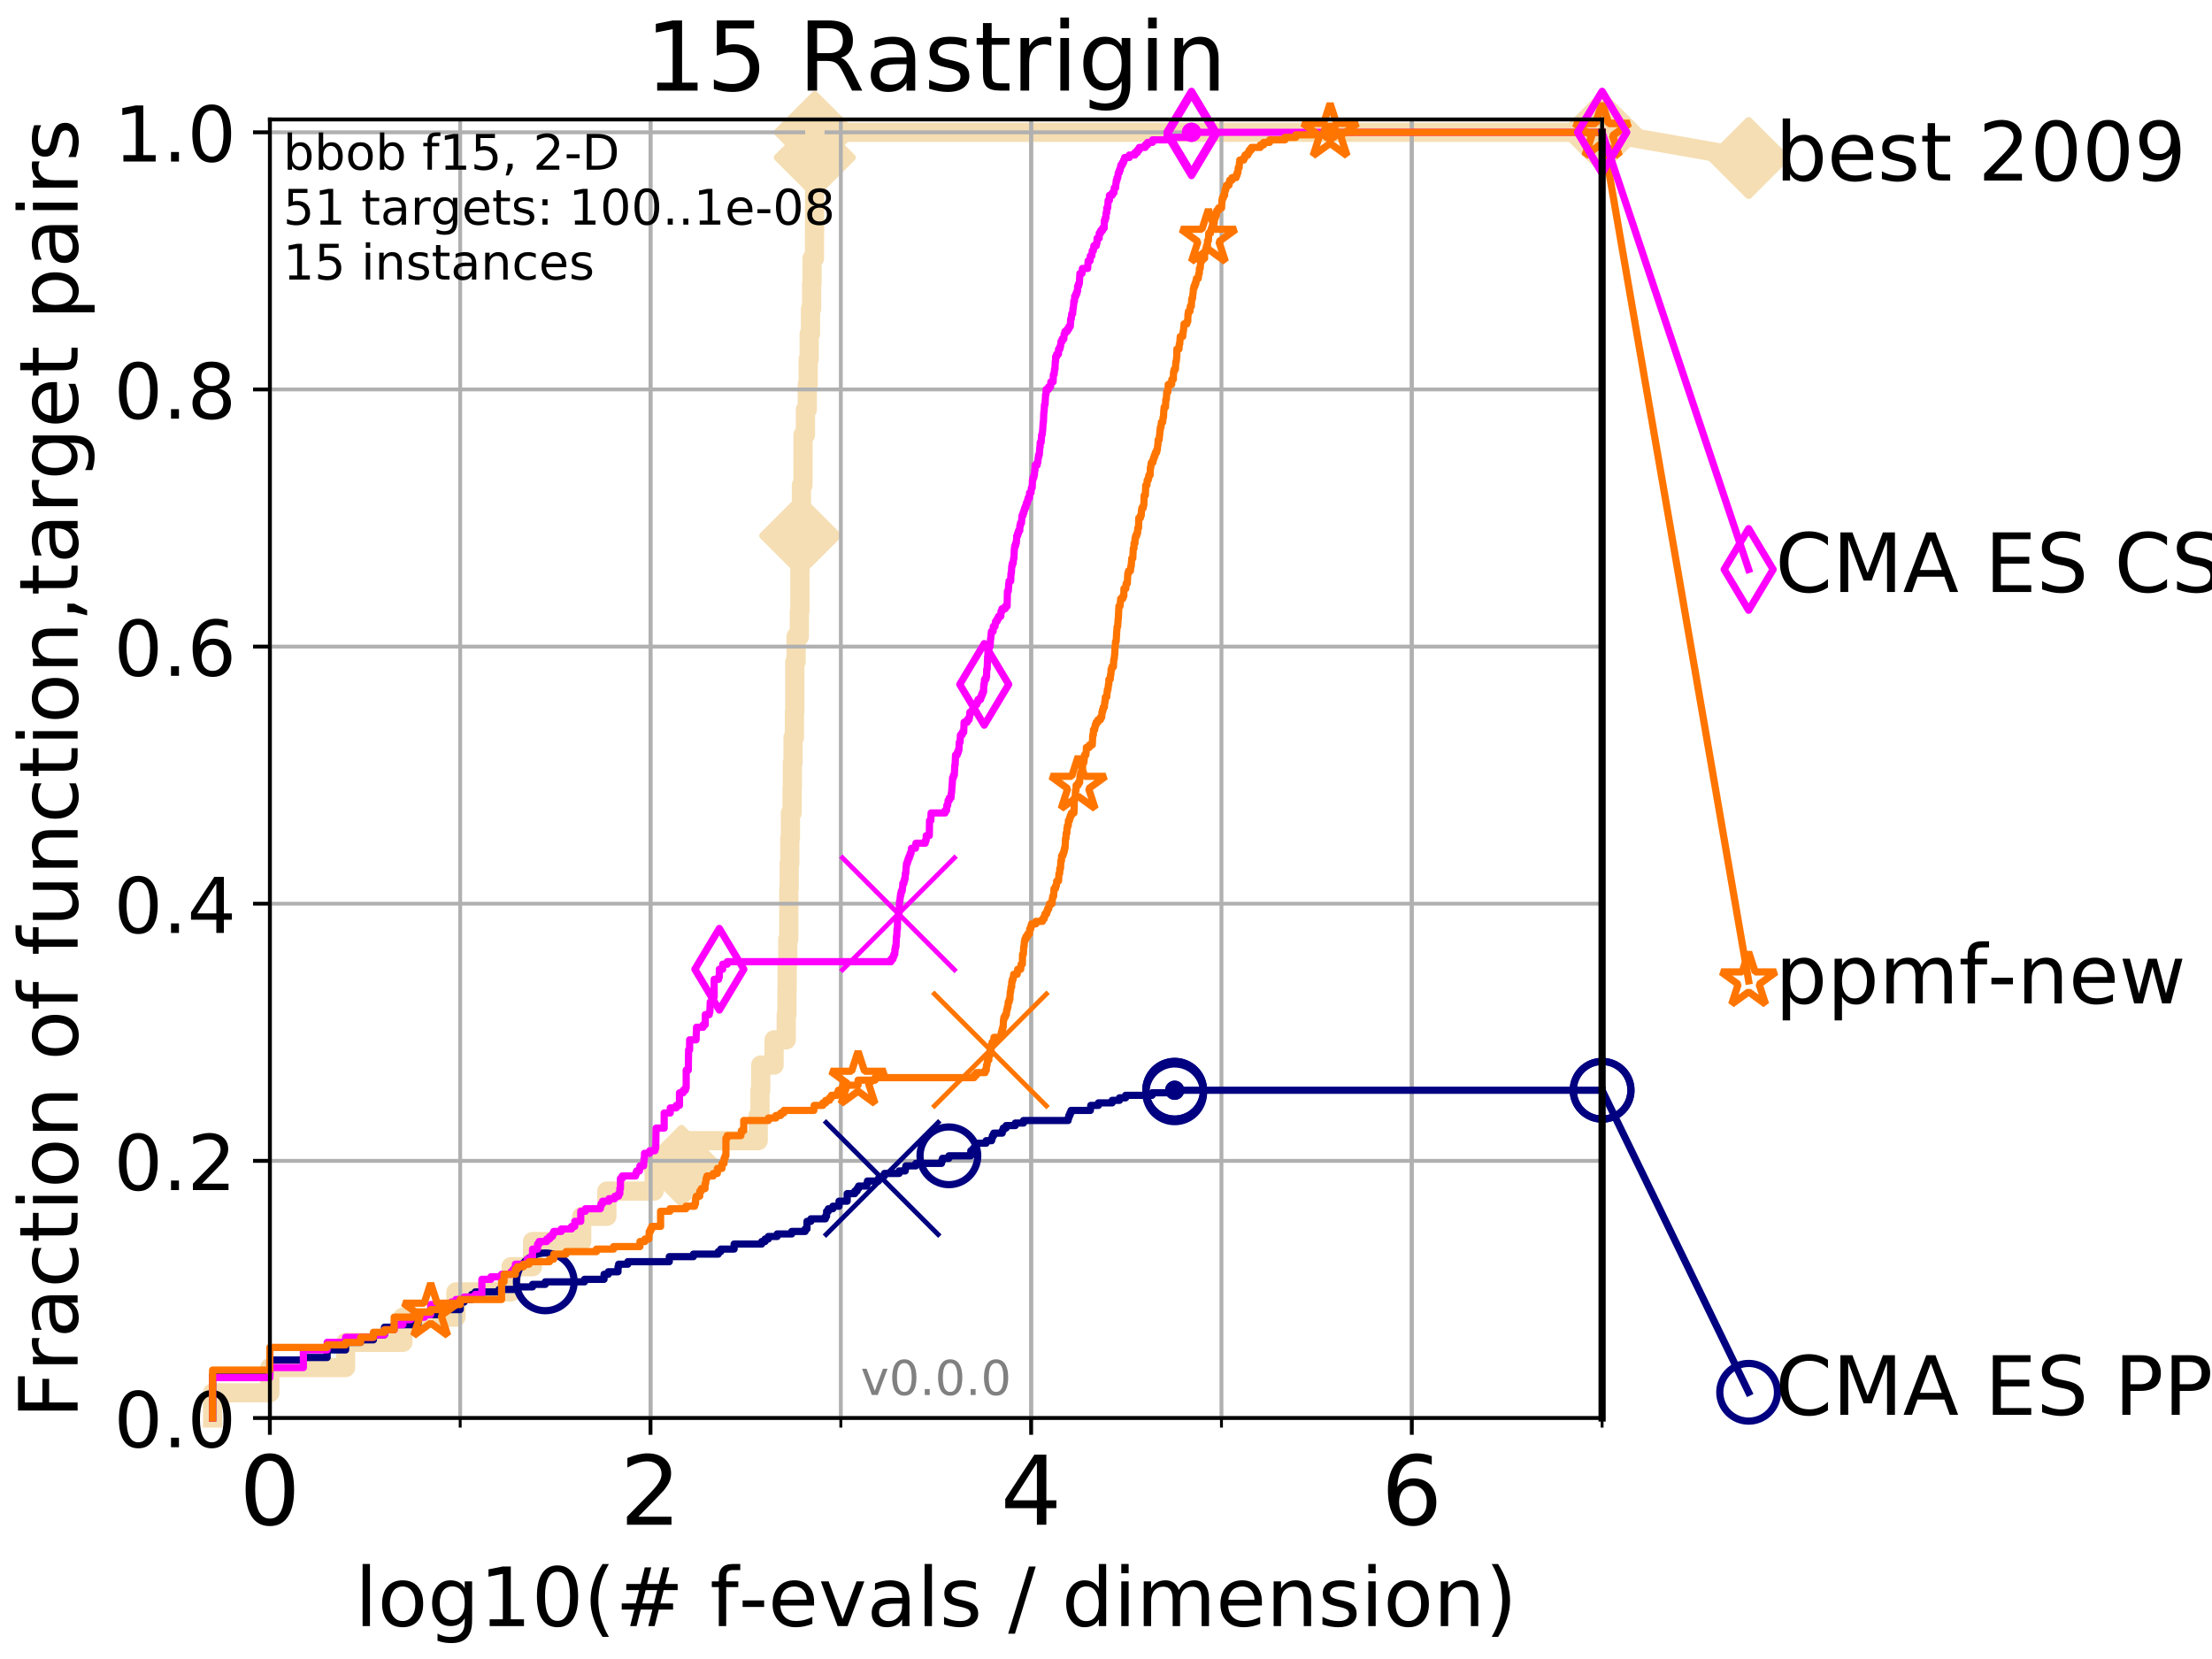 <?xml version="1.0" encoding="utf-8" standalone="no"?>
<!DOCTYPE svg PUBLIC "-//W3C//DTD SVG 1.1//EN"
  "http://www.w3.org/Graphics/SVG/1.1/DTD/svg11.dtd">
<!-- Created with matplotlib (http://matplotlib.org/) -->
<svg height="345pt" version="1.1" viewBox="0 0 460 345" width="460pt" xmlns="http://www.w3.org/2000/svg" xmlns:xlink="http://www.w3.org/1999/xlink">
 <defs>
  <style type="text/css">
*{stroke-linecap:butt;stroke-linejoin:round;}
  </style>
 </defs>
 <g id="figure_1">
  <g id="patch_1">
   <path d="M 0 345.6 
L 460.8 345.6 
L 460.8 0 
L 0 0 
z
" style="fill:#ffffff;"/>
  </g>
  <g id="axes_1">
   <g id="patch_2">
    <path d="M 56.12 294.88 
L 333.168 294.88 
L 333.168 24.84 
L 56.12 24.84 
z
" style="fill:#ffffff;"/>
   </g>
   <g id="line2d_1">
    <path d="M 44.206 294.88 
L 44.206 289.638 
L 56.12 289.638 
L 56.12 284.395 
L 71.87 284.395 
L 71.87 279.153 
L 83.784 279.153 
L 83.784 273.91 
L 94.817 273.91 
L 94.817 268.668 
L 106.272 268.668 
L 106.272 263.425 
L 110.746 263.425 
L 110.746 258.183 
L 120.969 258.183 
L 120.969 252.94 
L 126.207 252.94 
L 126.207 247.698 
L 136.033 247.698 
L 136.033 242.455 
L 141.722 242.455 
L 141.722 237.213 
L 157.672 237.213 
L 157.672 231.97 
L 158.042 231.97 
L 158.042 226.728 
L 158.201 226.728 
L 158.201 221.485 
L 160.976 221.485 
L 160.976 216.243 
L 163.499 216.243 
L 163.499 211 
L 163.648 211 
L 163.648 205.758 
L 163.681 205.758 
L 163.681 200.515 
L 163.828 200.515 
L 163.828 195.273 
L 164.039 195.273 
L 164.039 184.788 
L 164.12 184.788 
L 164.12 179.546 
L 164.248 179.546 
L 164.248 174.303 
L 164.375 174.303 
L 164.375 169.061 
L 164.719 169.061 
L 164.719 163.818 
L 164.781 163.818 
L 164.781 158.576 
L 164.919 158.576 
L 164.919 153.333 
L 165.208 153.333 
L 165.208 148.091 
L 165.283 148.091 
L 165.283 137.606 
L 165.551 137.606 
L 165.551 132.363 
L 166.231 132.363 
L 166.231 127.121 
L 166.344 127.121 
L 166.344 116.636 
L 166.415 116.636 
L 166.415 111.393 
L 166.513 111.393 
L 166.513 106.151 
L 166.666 106.151 
L 166.666 100.908 
L 166.981 100.908 
L 166.981 95.666 
L 166.995 95.666 
L 166.995 90.423 
L 167.49 90.423 
L 167.49 85.181 
L 167.881 85.181 
L 167.881 79.938 
L 168.074 79.938 
L 168.074 74.696 
L 168.276 74.696 
L 168.276 69.453 
L 168.551 69.453 
L 168.551 64.211 
L 168.785 64.211 
L 168.785 58.969 
L 168.871 58.969 
L 168.871 53.726 
L 169.375 53.726 
L 169.375 48.484 
L 169.398 48.484 
L 169.398 43.241 
L 169.41 43.241 
L 169.41 37.999 
L 169.434 37.999 
L 169.434 32.756 
L 169.445 32.756 
L 169.445 27.514 
L 333.168 27.514 
" style="fill:none;stroke:#f5deb3;stroke-linecap:square;stroke-width:4;"/>
   </g>
   <g id="line2d_2">
    <defs>
     <path d="M -0 7.778 
L 7.778 0 
L 0 -7.778 
L -7.778 -0 
z
" id="m0d8d5140b6" style="stroke:#f5deb3;stroke-linejoin:miter;stroke-width:1.5;"/>
    </defs>
    <g>
     <use style="fill:#f5deb3;stroke:#f5deb3;stroke-linejoin:miter;stroke-width:1.5;" x="141.722" xlink:href="#m0d8d5140b6" y="242.455"/>
     <use style="fill:#f5deb3;stroke:#f5deb3;stroke-linejoin:miter;stroke-width:1.5;" x="166.415" xlink:href="#m0d8d5140b6" y="111.393"/>
     <use style="fill:#f5deb3;stroke:#f5deb3;stroke-linejoin:miter;stroke-width:1.5;" x="169.445" xlink:href="#m0d8d5140b6" y="32.756"/>
     <use style="fill:#f5deb3;stroke:#f5deb3;stroke-linejoin:miter;stroke-width:1.5;" x="169.445" xlink:href="#m0d8d5140b6" y="27.514"/>
     <use style="fill:#f5deb3;stroke:#f5deb3;stroke-linejoin:miter;stroke-width:1.5;" x="169.445" xlink:href="#m0d8d5140b6" y="27.514"/>
     <use style="fill:#f5deb3;stroke:#f5deb3;stroke-linejoin:miter;stroke-width:1.5;" x="333.168" xlink:href="#m0d8d5140b6" y="27.514"/>
    </g>
   </g>
   <g id="line2d_3">
    <path style="fill:none;stroke:#f5deb3;stroke-linecap:square;stroke-width:4;"/>
    <g/>
   </g>
   <g id="line2d_4">
    <path d="M 333.168 27.514 
L 363.643 32.861 
" style="fill:none;stroke:#f5deb3;stroke-linecap:square;stroke-width:4;"/>
    <g>
     <use style="fill:#f5deb3;stroke:#f5deb3;stroke-linejoin:miter;stroke-width:1.5;" x="333.168" xlink:href="#m0d8d5140b6" y="27.514"/>
     <use style="fill:#f5deb3;stroke:#f5deb3;stroke-linejoin:miter;stroke-width:1.5;" x="363.643" xlink:href="#m0d8d5140b6" y="32.861"/>
    </g>
   </g>
   <g id="matplotlib.axis_1">
    <g id="xtick_1">
     <g id="line2d_5">
      <path clip-path="url(#p30eedf9b4e)" d="M 56.12 294.88 
L 56.12 24.84 
" style="fill:none;stroke:#b0b0b0;stroke-linecap:square;stroke-width:0.8;"/>
     </g>
     <g id="line2d_6">
      <defs>
       <path d="M 0 0 
L 0 3.5 
" id="macae7133b7" style="stroke:#000000;stroke-width:0.8;"/>
      </defs>
      <g>
       <use style="stroke:#000000;stroke-width:0.8;" x="56.12" xlink:href="#macae7133b7" y="294.88"/>
      </g>
     </g>
     <g id="text_1">
      <!-- 0 -->
      <defs>
       <path d="M 31.781 66.406 
Q 24.172 66.406 20.328 58.906 
Q 16.5 51.422 16.5 36.375 
Q 16.5 21.391 20.328 13.891 
Q 24.172 6.391 31.781 6.391 
Q 39.453 6.391 43.281 13.891 
Q 47.125 21.391 47.125 36.375 
Q 47.125 51.422 43.281 58.906 
Q 39.453 66.406 31.781 66.406 
z
M 31.781 74.219 
Q 44.047 74.219 50.516 64.516 
Q 56.984 54.828 56.984 36.375 
Q 56.984 17.969 50.516 8.266 
Q 44.047 -1.422 31.781 -1.422 
Q 19.531 -1.422 13.062 8.266 
Q 6.594 17.969 6.594 36.375 
Q 6.594 54.828 13.062 64.516 
Q 19.531 74.219 31.781 74.219 
z
" id="DejaVuSans-30"/>
      </defs>
      <g transform="translate(49.758 317.077)scale(0.2 -0.2)">
       <use xlink:href="#DejaVuSans-30"/>
      </g>
     </g>
    </g>
    <g id="xtick_2">
     <g id="line2d_7">
      <path clip-path="url(#p30eedf9b4e)" d="M 135.277 294.88 
L 135.277 24.84 
" style="fill:none;stroke:#b0b0b0;stroke-linecap:square;stroke-width:0.8;"/>
     </g>
     <g id="line2d_8">
      <g>
       <use style="stroke:#000000;stroke-width:0.8;" x="135.277" xlink:href="#macae7133b7" y="294.88"/>
      </g>
     </g>
     <g id="text_2">
      <!-- 2 -->
      <defs>
       <path d="M 19.188 8.297 
L 53.609 8.297 
L 53.609 0 
L 7.328 0 
L 7.328 8.297 
Q 12.938 14.109 22.625 23.891 
Q 32.328 33.688 34.812 36.531 
Q 39.547 41.844 41.422 45.531 
Q 43.312 49.219 43.312 52.781 
Q 43.312 58.594 39.234 62.25 
Q 35.156 65.922 28.609 65.922 
Q 23.969 65.922 18.812 64.312 
Q 13.672 62.703 7.812 59.422 
L 7.812 69.391 
Q 13.766 71.781 18.938 73 
Q 24.125 74.219 28.422 74.219 
Q 39.75 74.219 46.484 68.547 
Q 53.219 62.891 53.219 53.422 
Q 53.219 48.922 51.531 44.891 
Q 49.859 40.875 45.406 35.406 
Q 44.188 33.984 37.641 27.219 
Q 31.109 20.453 19.188 8.297 
z
" id="DejaVuSans-32"/>
      </defs>
      <g transform="translate(128.914 317.077)scale(0.2 -0.2)">
       <use xlink:href="#DejaVuSans-32"/>
      </g>
     </g>
    </g>
    <g id="xtick_3">
     <g id="line2d_9">
      <path clip-path="url(#p30eedf9b4e)" d="M 214.433 294.88 
L 214.433 24.84 
" style="fill:none;stroke:#b0b0b0;stroke-linecap:square;stroke-width:0.8;"/>
     </g>
     <g id="line2d_10">
      <g>
       <use style="stroke:#000000;stroke-width:0.8;" x="214.433" xlink:href="#macae7133b7" y="294.88"/>
      </g>
     </g>
     <g id="text_3">
      <!-- 4 -->
      <defs>
       <path d="M 37.797 64.312 
L 12.891 25.391 
L 37.797 25.391 
z
M 35.203 72.906 
L 47.609 72.906 
L 47.609 25.391 
L 58.016 25.391 
L 58.016 17.188 
L 47.609 17.188 
L 47.609 0 
L 37.797 0 
L 37.797 17.188 
L 4.891 17.188 
L 4.891 26.703 
z
" id="DejaVuSans-34"/>
      </defs>
      <g transform="translate(208.071 317.077)scale(0.2 -0.2)">
       <use xlink:href="#DejaVuSans-34"/>
      </g>
     </g>
    </g>
    <g id="xtick_4">
     <g id="line2d_11">
      <path clip-path="url(#p30eedf9b4e)" d="M 293.59 294.88 
L 293.59 24.84 
" style="fill:none;stroke:#b0b0b0;stroke-linecap:square;stroke-width:0.8;"/>
     </g>
     <g id="line2d_12">
      <g>
       <use style="stroke:#000000;stroke-width:0.8;" x="293.59" xlink:href="#macae7133b7" y="294.88"/>
      </g>
     </g>
     <g id="text_4">
      <!-- 6 -->
      <defs>
       <path d="M 33.016 40.375 
Q 26.375 40.375 22.484 35.828 
Q 18.609 31.297 18.609 23.391 
Q 18.609 15.531 22.484 10.953 
Q 26.375 6.391 33.016 6.391 
Q 39.656 6.391 43.531 10.953 
Q 47.406 15.531 47.406 23.391 
Q 47.406 31.297 43.531 35.828 
Q 39.656 40.375 33.016 40.375 
z
M 52.594 71.297 
L 52.594 62.312 
Q 48.875 64.062 45.094 64.984 
Q 41.312 65.922 37.594 65.922 
Q 27.828 65.922 22.672 59.328 
Q 17.531 52.734 16.797 39.406 
Q 19.672 43.656 24.016 45.922 
Q 28.375 48.188 33.594 48.188 
Q 44.578 48.188 50.953 41.516 
Q 57.328 34.859 57.328 23.391 
Q 57.328 12.156 50.688 5.359 
Q 44.047 -1.422 33.016 -1.422 
Q 20.359 -1.422 13.672 8.266 
Q 6.984 17.969 6.984 36.375 
Q 6.984 53.656 15.188 63.938 
Q 23.391 74.219 37.203 74.219 
Q 40.922 74.219 44.703 73.484 
Q 48.484 72.75 52.594 71.297 
z
" id="DejaVuSans-36"/>
      </defs>
      <g transform="translate(287.227 317.077)scale(0.2 -0.2)">
       <use xlink:href="#DejaVuSans-36"/>
      </g>
     </g>
    </g>
    <g id="xtick_5">
     <g id="line2d_13">
      <path clip-path="url(#p30eedf9b4e)" d="M 56.12 294.88 
L 56.12 24.84 
" style="fill:none;stroke:#b0b0b0;stroke-linecap:square;stroke-width:0.8;"/>
     </g>
     <g id="line2d_14">
      <defs>
       <path d="M 0 0 
L 0 2 
" id="m077b9a3c9a" style="stroke:#000000;stroke-width:0.6;"/>
      </defs>
      <g>
       <use style="stroke:#000000;stroke-width:0.6;" x="56.12" xlink:href="#m077b9a3c9a" y="294.88"/>
      </g>
     </g>
    </g>
    <g id="xtick_6">
     <g id="line2d_15">
      <path clip-path="url(#p30eedf9b4e)" d="M 95.698 294.88 
L 95.698 24.84 
" style="fill:none;stroke:#b0b0b0;stroke-linecap:square;stroke-width:0.8;"/>
     </g>
     <g id="line2d_16">
      <g>
       <use style="stroke:#000000;stroke-width:0.6;" x="95.698" xlink:href="#m077b9a3c9a" y="294.88"/>
      </g>
     </g>
    </g>
    <g id="xtick_7">
     <g id="line2d_17">
      <path clip-path="url(#p30eedf9b4e)" d="M 135.277 294.88 
L 135.277 24.84 
" style="fill:none;stroke:#b0b0b0;stroke-linecap:square;stroke-width:0.8;"/>
     </g>
     <g id="line2d_18">
      <g>
       <use style="stroke:#000000;stroke-width:0.6;" x="135.277" xlink:href="#m077b9a3c9a" y="294.88"/>
      </g>
     </g>
    </g>
    <g id="xtick_8">
     <g id="line2d_19">
      <path clip-path="url(#p30eedf9b4e)" d="M 174.855 294.88 
L 174.855 24.84 
" style="fill:none;stroke:#b0b0b0;stroke-linecap:square;stroke-width:0.8;"/>
     </g>
     <g id="line2d_20">
      <g>
       <use style="stroke:#000000;stroke-width:0.6;" x="174.855" xlink:href="#m077b9a3c9a" y="294.88"/>
      </g>
     </g>
    </g>
    <g id="xtick_9">
     <g id="line2d_21">
      <path clip-path="url(#p30eedf9b4e)" d="M 214.433 294.88 
L 214.433 24.84 
" style="fill:none;stroke:#b0b0b0;stroke-linecap:square;stroke-width:0.8;"/>
     </g>
     <g id="line2d_22">
      <g>
       <use style="stroke:#000000;stroke-width:0.6;" x="214.433" xlink:href="#m077b9a3c9a" y="294.88"/>
      </g>
     </g>
    </g>
    <g id="xtick_10">
     <g id="line2d_23">
      <path clip-path="url(#p30eedf9b4e)" d="M 254.011 294.88 
L 254.011 24.84 
" style="fill:none;stroke:#b0b0b0;stroke-linecap:square;stroke-width:0.8;"/>
     </g>
     <g id="line2d_24">
      <g>
       <use style="stroke:#000000;stroke-width:0.6;" x="254.011" xlink:href="#m077b9a3c9a" y="294.88"/>
      </g>
     </g>
    </g>
    <g id="xtick_11">
     <g id="line2d_25">
      <path clip-path="url(#p30eedf9b4e)" d="M 293.59 294.88 
L 293.59 24.84 
" style="fill:none;stroke:#b0b0b0;stroke-linecap:square;stroke-width:0.8;"/>
     </g>
     <g id="line2d_26">
      <g>
       <use style="stroke:#000000;stroke-width:0.6;" x="293.59" xlink:href="#m077b9a3c9a" y="294.88"/>
      </g>
     </g>
    </g>
    <g id="xtick_12">
     <g id="line2d_27">
      <path clip-path="url(#p30eedf9b4e)" d="M 333.168 294.88 
L 333.168 24.84 
" style="fill:none;stroke:#b0b0b0;stroke-linecap:square;stroke-width:0.8;"/>
     </g>
     <g id="line2d_28">
      <g>
       <use style="stroke:#000000;stroke-width:0.6;" x="333.168" xlink:href="#m077b9a3c9a" y="294.88"/>
      </g>
     </g>
    </g>
    <g id="text_5">
     <!-- log10(# f-evals / dimension) -->
     <defs>
      <path d="M 9.422 75.984 
L 18.406 75.984 
L 18.406 0 
L 9.422 0 
z
" id="DejaVuSans-6c"/>
      <path d="M 30.609 48.391 
Q 23.391 48.391 19.188 42.75 
Q 14.984 37.109 14.984 27.297 
Q 14.984 17.484 19.156 11.844 
Q 23.344 6.203 30.609 6.203 
Q 37.797 6.203 41.984 11.859 
Q 46.188 17.531 46.188 27.297 
Q 46.188 37.016 41.984 42.703 
Q 37.797 48.391 30.609 48.391 
z
M 30.609 56 
Q 42.328 56 49.016 48.375 
Q 55.719 40.766 55.719 27.297 
Q 55.719 13.875 49.016 6.219 
Q 42.328 -1.422 30.609 -1.422 
Q 18.844 -1.422 12.172 6.219 
Q 5.516 13.875 5.516 27.297 
Q 5.516 40.766 12.172 48.375 
Q 18.844 56 30.609 56 
z
" id="DejaVuSans-6f"/>
      <path d="M 45.406 27.984 
Q 45.406 37.75 41.375 43.109 
Q 37.359 48.484 30.078 48.484 
Q 22.859 48.484 18.828 43.109 
Q 14.797 37.75 14.797 27.984 
Q 14.797 18.266 18.828 12.891 
Q 22.859 7.516 30.078 7.516 
Q 37.359 7.516 41.375 12.891 
Q 45.406 18.266 45.406 27.984 
z
M 54.391 6.781 
Q 54.391 -7.172 48.188 -13.984 
Q 42 -20.797 29.203 -20.797 
Q 24.469 -20.797 20.266 -20.094 
Q 16.062 -19.391 12.109 -17.922 
L 12.109 -9.188 
Q 16.062 -11.328 19.922 -12.344 
Q 23.781 -13.375 27.781 -13.375 
Q 36.625 -13.375 41.016 -8.766 
Q 45.406 -4.156 45.406 5.172 
L 45.406 9.625 
Q 42.625 4.781 38.281 2.391 
Q 33.938 0 27.875 0 
Q 17.828 0 11.672 7.656 
Q 5.516 15.328 5.516 27.984 
Q 5.516 40.672 11.672 48.328 
Q 17.828 56 27.875 56 
Q 33.938 56 38.281 53.609 
Q 42.625 51.219 45.406 46.391 
L 45.406 54.688 
L 54.391 54.688 
z
" id="DejaVuSans-67"/>
      <path d="M 12.406 8.297 
L 28.516 8.297 
L 28.516 63.922 
L 10.984 60.406 
L 10.984 69.391 
L 28.422 72.906 
L 38.281 72.906 
L 38.281 8.297 
L 54.391 8.297 
L 54.391 0 
L 12.406 0 
z
" id="DejaVuSans-31"/>
      <path d="M 31 75.875 
Q 24.469 64.656 21.281 53.656 
Q 18.109 42.672 18.109 31.391 
Q 18.109 20.125 21.312 9.062 
Q 24.516 -2 31 -13.188 
L 23.188 -13.188 
Q 15.875 -1.703 12.234 9.375 
Q 8.594 20.453 8.594 31.391 
Q 8.594 42.281 12.203 53.312 
Q 15.828 64.359 23.188 75.875 
z
" id="DejaVuSans-28"/>
      <path d="M 51.125 44 
L 36.922 44 
L 32.812 27.688 
L 47.125 27.688 
z
M 43.797 71.781 
L 38.719 51.516 
L 52.984 51.516 
L 58.109 71.781 
L 65.922 71.781 
L 60.891 51.516 
L 76.125 51.516 
L 76.125 44 
L 58.984 44 
L 54.984 27.688 
L 70.516 27.688 
L 70.516 20.219 
L 53.078 20.219 
L 48 0 
L 40.188 0 
L 45.219 20.219 
L 30.906 20.219 
L 25.875 0 
L 18.016 0 
L 23.094 20.219 
L 7.719 20.219 
L 7.719 27.688 
L 24.906 27.688 
L 29 44 
L 13.281 44 
L 13.281 51.516 
L 30.906 51.516 
L 35.891 71.781 
z
" id="DejaVuSans-23"/>
      <path id="DejaVuSans-20"/>
      <path d="M 37.109 75.984 
L 37.109 68.5 
L 28.516 68.5 
Q 23.688 68.5 21.797 66.547 
Q 19.922 64.594 19.922 59.516 
L 19.922 54.688 
L 34.719 54.688 
L 34.719 47.703 
L 19.922 47.703 
L 19.922 0 
L 10.891 0 
L 10.891 47.703 
L 2.297 47.703 
L 2.297 54.688 
L 10.891 54.688 
L 10.891 58.5 
Q 10.891 67.625 15.141 71.797 
Q 19.391 75.984 28.609 75.984 
z
" id="DejaVuSans-66"/>
      <path d="M 4.891 31.391 
L 31.203 31.391 
L 31.203 23.391 
L 4.891 23.391 
z
" id="DejaVuSans-2d"/>
      <path d="M 56.203 29.594 
L 56.203 25.203 
L 14.891 25.203 
Q 15.484 15.922 20.484 11.062 
Q 25.484 6.203 34.422 6.203 
Q 39.594 6.203 44.453 7.469 
Q 49.312 8.734 54.109 11.281 
L 54.109 2.781 
Q 49.266 0.734 44.188 -0.344 
Q 39.109 -1.422 33.891 -1.422 
Q 20.797 -1.422 13.156 6.188 
Q 5.516 13.812 5.516 26.812 
Q 5.516 40.234 12.766 48.109 
Q 20.016 56 32.328 56 
Q 43.359 56 49.781 48.891 
Q 56.203 41.797 56.203 29.594 
z
M 47.219 32.234 
Q 47.125 39.594 43.094 43.984 
Q 39.062 48.391 32.422 48.391 
Q 24.906 48.391 20.391 44.141 
Q 15.875 39.891 15.188 32.172 
z
" id="DejaVuSans-65"/>
      <path d="M 2.984 54.688 
L 12.5 54.688 
L 29.594 8.797 
L 46.688 54.688 
L 56.203 54.688 
L 35.688 0 
L 23.484 0 
z
" id="DejaVuSans-76"/>
      <path d="M 34.281 27.484 
Q 23.391 27.484 19.188 25 
Q 14.984 22.516 14.984 16.5 
Q 14.984 11.719 18.141 8.906 
Q 21.297 6.109 26.703 6.109 
Q 34.188 6.109 38.703 11.406 
Q 43.219 16.703 43.219 25.484 
L 43.219 27.484 
z
M 52.203 31.203 
L 52.203 0 
L 43.219 0 
L 43.219 8.297 
Q 40.141 3.328 35.547 0.953 
Q 30.953 -1.422 24.312 -1.422 
Q 15.922 -1.422 10.953 3.297 
Q 6 8.016 6 15.922 
Q 6 25.141 12.172 29.828 
Q 18.359 34.516 30.609 34.516 
L 43.219 34.516 
L 43.219 35.406 
Q 43.219 41.609 39.141 45 
Q 35.062 48.391 27.688 48.391 
Q 23 48.391 18.547 47.266 
Q 14.109 46.141 10.016 43.891 
L 10.016 52.203 
Q 14.938 54.109 19.578 55.047 
Q 24.219 56 28.609 56 
Q 40.484 56 46.344 49.844 
Q 52.203 43.703 52.203 31.203 
z
" id="DejaVuSans-61"/>
      <path d="M 44.281 53.078 
L 44.281 44.578 
Q 40.484 46.531 36.375 47.5 
Q 32.281 48.484 27.875 48.484 
Q 21.188 48.484 17.844 46.438 
Q 14.5 44.391 14.5 40.281 
Q 14.5 37.156 16.891 35.375 
Q 19.281 33.594 26.516 31.984 
L 29.594 31.297 
Q 39.156 29.25 43.188 25.516 
Q 47.219 21.781 47.219 15.094 
Q 47.219 7.469 41.188 3.016 
Q 35.156 -1.422 24.609 -1.422 
Q 20.219 -1.422 15.453 -0.562 
Q 10.688 0.297 5.422 2 
L 5.422 11.281 
Q 10.406 8.688 15.234 7.391 
Q 20.062 6.109 24.812 6.109 
Q 31.156 6.109 34.562 8.281 
Q 37.984 10.453 37.984 14.406 
Q 37.984 18.062 35.516 20.016 
Q 33.062 21.969 24.703 23.781 
L 21.578 24.516 
Q 13.234 26.266 9.516 29.906 
Q 5.812 33.547 5.812 39.891 
Q 5.812 47.609 11.281 51.797 
Q 16.75 56 26.812 56 
Q 31.781 56 36.172 55.266 
Q 40.578 54.547 44.281 53.078 
z
" id="DejaVuSans-73"/>
      <path d="M 25.391 72.906 
L 33.688 72.906 
L 8.297 -9.281 
L 0 -9.281 
z
" id="DejaVuSans-2f"/>
      <path d="M 45.406 46.391 
L 45.406 75.984 
L 54.391 75.984 
L 54.391 0 
L 45.406 0 
L 45.406 8.203 
Q 42.578 3.328 38.25 0.953 
Q 33.938 -1.422 27.875 -1.422 
Q 17.969 -1.422 11.734 6.484 
Q 5.516 14.406 5.516 27.297 
Q 5.516 40.188 11.734 48.094 
Q 17.969 56 27.875 56 
Q 33.938 56 38.25 53.625 
Q 42.578 51.266 45.406 46.391 
z
M 14.797 27.297 
Q 14.797 17.391 18.875 11.75 
Q 22.953 6.109 30.078 6.109 
Q 37.203 6.109 41.297 11.75 
Q 45.406 17.391 45.406 27.297 
Q 45.406 37.203 41.297 42.844 
Q 37.203 48.484 30.078 48.484 
Q 22.953 48.484 18.875 42.844 
Q 14.797 37.203 14.797 27.297 
z
" id="DejaVuSans-64"/>
      <path d="M 9.422 54.688 
L 18.406 54.688 
L 18.406 0 
L 9.422 0 
z
M 9.422 75.984 
L 18.406 75.984 
L 18.406 64.594 
L 9.422 64.594 
z
" id="DejaVuSans-69"/>
      <path d="M 52 44.188 
Q 55.375 50.25 60.062 53.125 
Q 64.75 56 71.094 56 
Q 79.641 56 84.281 50.016 
Q 88.922 44.047 88.922 33.016 
L 88.922 0 
L 79.891 0 
L 79.891 32.719 
Q 79.891 40.578 77.094 44.375 
Q 74.312 48.188 68.609 48.188 
Q 61.625 48.188 57.562 43.547 
Q 53.516 38.922 53.516 30.906 
L 53.516 0 
L 44.484 0 
L 44.484 32.719 
Q 44.484 40.625 41.703 44.406 
Q 38.922 48.188 33.109 48.188 
Q 26.219 48.188 22.156 43.531 
Q 18.109 38.875 18.109 30.906 
L 18.109 0 
L 9.078 0 
L 9.078 54.688 
L 18.109 54.688 
L 18.109 46.188 
Q 21.188 51.219 25.484 53.609 
Q 29.781 56 35.688 56 
Q 41.656 56 45.828 52.969 
Q 50 49.953 52 44.188 
z
" id="DejaVuSans-6d"/>
      <path d="M 54.891 33.016 
L 54.891 0 
L 45.906 0 
L 45.906 32.719 
Q 45.906 40.484 42.875 44.328 
Q 39.844 48.188 33.797 48.188 
Q 26.516 48.188 22.312 43.547 
Q 18.109 38.922 18.109 30.906 
L 18.109 0 
L 9.078 0 
L 9.078 54.688 
L 18.109 54.688 
L 18.109 46.188 
Q 21.344 51.125 25.703 53.562 
Q 30.078 56 35.797 56 
Q 45.219 56 50.047 50.172 
Q 54.891 44.344 54.891 33.016 
z
" id="DejaVuSans-6e"/>
      <path d="M 8.016 75.875 
L 15.828 75.875 
Q 23.141 64.359 26.781 53.312 
Q 30.422 42.281 30.422 31.391 
Q 30.422 20.453 26.781 9.375 
Q 23.141 -1.703 15.828 -13.188 
L 8.016 -13.188 
Q 14.5 -2 17.703 9.062 
Q 20.906 20.125 20.906 31.391 
Q 20.906 42.672 17.703 53.656 
Q 14.5 64.656 8.016 75.875 
z
" id="DejaVuSans-29"/>
     </defs>
     <g transform="translate(73.803 338.154)scale(0.17 -0.17)">
      <use xlink:href="#DejaVuSans-6c"/>
      <use x="27.783" xlink:href="#DejaVuSans-6f"/>
      <use x="88.965" xlink:href="#DejaVuSans-67"/>
      <use x="152.441" xlink:href="#DejaVuSans-31"/>
      <use x="216.064" xlink:href="#DejaVuSans-30"/>
      <use x="279.688" xlink:href="#DejaVuSans-28"/>
      <use x="318.701" xlink:href="#DejaVuSans-23"/>
      <use x="402.49" xlink:href="#DejaVuSans-20"/>
      <use x="434.277" xlink:href="#DejaVuSans-66"/>
      <use x="469.404" xlink:href="#DejaVuSans-2d"/>
      <use x="505.488" xlink:href="#DejaVuSans-65"/>
      <use x="567.012" xlink:href="#DejaVuSans-76"/>
      <use x="626.191" xlink:href="#DejaVuSans-61"/>
      <use x="687.471" xlink:href="#DejaVuSans-6c"/>
      <use x="715.254" xlink:href="#DejaVuSans-73"/>
      <use x="767.354" xlink:href="#DejaVuSans-20"/>
      <use x="799.141" xlink:href="#DejaVuSans-2f"/>
      <use x="832.832" xlink:href="#DejaVuSans-20"/>
      <use x="864.619" xlink:href="#DejaVuSans-64"/>
      <use x="928.096" xlink:href="#DejaVuSans-69"/>
      <use x="955.879" xlink:href="#DejaVuSans-6d"/>
      <use x="1053.291" xlink:href="#DejaVuSans-65"/>
      <use x="1114.814" xlink:href="#DejaVuSans-6e"/>
      <use x="1178.193" xlink:href="#DejaVuSans-73"/>
      <use x="1230.293" xlink:href="#DejaVuSans-69"/>
      <use x="1258.076" xlink:href="#DejaVuSans-6f"/>
      <use x="1319.258" xlink:href="#DejaVuSans-6e"/>
      <use x="1382.637" xlink:href="#DejaVuSans-29"/>
     </g>
    </g>
   </g>
   <g id="matplotlib.axis_2">
    <g id="ytick_1">
     <g id="line2d_29">
      <path clip-path="url(#p30eedf9b4e)" d="M 56.12 294.88 
L 333.168 294.88 
" style="fill:none;stroke:#b0b0b0;stroke-linecap:square;stroke-width:0.8;"/>
     </g>
     <g id="line2d_30">
      <defs>
       <path d="M 0 0 
L -3.5 0 
" id="m192c8677a8" style="stroke:#000000;stroke-width:0.8;"/>
      </defs>
      <g>
       <use style="stroke:#000000;stroke-width:0.8;" x="56.12" xlink:href="#m192c8677a8" y="294.88"/>
      </g>
     </g>
     <g id="text_6">
      <!-- 0.0 -->
      <defs>
       <path d="M 10.688 12.406 
L 21 12.406 
L 21 0 
L 10.688 0 
z
" id="DejaVuSans-2e"/>
      </defs>
      <g transform="translate(23.675 300.959)scale(0.16 -0.16)">
       <use xlink:href="#DejaVuSans-30"/>
       <use x="63.623" xlink:href="#DejaVuSans-2e"/>
       <use x="95.41" xlink:href="#DejaVuSans-30"/>
      </g>
     </g>
    </g>
    <g id="ytick_2">
     <g id="line2d_31">
      <path clip-path="url(#p30eedf9b4e)" d="M 56.12 241.407 
L 333.168 241.407 
" style="fill:none;stroke:#b0b0b0;stroke-linecap:square;stroke-width:0.8;"/>
     </g>
     <g id="line2d_32">
      <g>
       <use style="stroke:#000000;stroke-width:0.8;" x="56.12" xlink:href="#m192c8677a8" y="241.407"/>
      </g>
     </g>
     <g id="text_7">
      <!-- 0.2 -->
      <g transform="translate(23.675 247.485)scale(0.16 -0.16)">
       <use xlink:href="#DejaVuSans-30"/>
       <use x="63.623" xlink:href="#DejaVuSans-2e"/>
       <use x="95.41" xlink:href="#DejaVuSans-32"/>
      </g>
     </g>
    </g>
    <g id="ytick_3">
     <g id="line2d_33">
      <path clip-path="url(#p30eedf9b4e)" d="M 56.12 187.933 
L 333.168 187.933 
" style="fill:none;stroke:#b0b0b0;stroke-linecap:square;stroke-width:0.8;"/>
     </g>
     <g id="line2d_34">
      <g>
       <use style="stroke:#000000;stroke-width:0.8;" x="56.12" xlink:href="#m192c8677a8" y="187.933"/>
      </g>
     </g>
     <g id="text_8">
      <!-- 0.4 -->
      <g transform="translate(23.675 194.012)scale(0.16 -0.16)">
       <use xlink:href="#DejaVuSans-30"/>
       <use x="63.623" xlink:href="#DejaVuSans-2e"/>
       <use x="95.41" xlink:href="#DejaVuSans-34"/>
      </g>
     </g>
    </g>
    <g id="ytick_4">
     <g id="line2d_35">
      <path clip-path="url(#p30eedf9b4e)" d="M 56.12 134.46 
L 333.168 134.46 
" style="fill:none;stroke:#b0b0b0;stroke-linecap:square;stroke-width:0.8;"/>
     </g>
     <g id="line2d_36">
      <g>
       <use style="stroke:#000000;stroke-width:0.8;" x="56.12" xlink:href="#m192c8677a8" y="134.46"/>
      </g>
     </g>
     <g id="text_9">
      <!-- 0.6 -->
      <g transform="translate(23.675 140.539)scale(0.16 -0.16)">
       <use xlink:href="#DejaVuSans-30"/>
       <use x="63.623" xlink:href="#DejaVuSans-2e"/>
       <use x="95.41" xlink:href="#DejaVuSans-36"/>
      </g>
     </g>
    </g>
    <g id="ytick_5">
     <g id="line2d_37">
      <path clip-path="url(#p30eedf9b4e)" d="M 56.12 80.987 
L 333.168 80.987 
" style="fill:none;stroke:#b0b0b0;stroke-linecap:square;stroke-width:0.8;"/>
     </g>
     <g id="line2d_38">
      <g>
       <use style="stroke:#000000;stroke-width:0.8;" x="56.12" xlink:href="#m192c8677a8" y="80.987"/>
      </g>
     </g>
     <g id="text_10">
      <!-- 0.8 -->
      <defs>
       <path d="M 31.781 34.625 
Q 24.75 34.625 20.719 30.859 
Q 16.703 27.094 16.703 20.516 
Q 16.703 13.922 20.719 10.156 
Q 24.75 6.391 31.781 6.391 
Q 38.812 6.391 42.859 10.172 
Q 46.922 13.969 46.922 20.516 
Q 46.922 27.094 42.891 30.859 
Q 38.875 34.625 31.781 34.625 
z
M 21.922 38.812 
Q 15.578 40.375 12.031 44.719 
Q 8.5 49.078 8.5 55.328 
Q 8.5 64.062 14.719 69.141 
Q 20.953 74.219 31.781 74.219 
Q 42.672 74.219 48.875 69.141 
Q 55.078 64.062 55.078 55.328 
Q 55.078 49.078 51.531 44.719 
Q 48 40.375 41.703 38.812 
Q 48.828 37.156 52.797 32.312 
Q 56.781 27.484 56.781 20.516 
Q 56.781 9.906 50.312 4.234 
Q 43.844 -1.422 31.781 -1.422 
Q 19.734 -1.422 13.25 4.234 
Q 6.781 9.906 6.781 20.516 
Q 6.781 27.484 10.781 32.312 
Q 14.797 37.156 21.922 38.812 
z
M 18.312 54.391 
Q 18.312 48.734 21.844 45.562 
Q 25.391 42.391 31.781 42.391 
Q 38.141 42.391 41.719 45.562 
Q 45.312 48.734 45.312 54.391 
Q 45.312 60.062 41.719 63.234 
Q 38.141 66.406 31.781 66.406 
Q 25.391 66.406 21.844 63.234 
Q 18.312 60.062 18.312 54.391 
z
" id="DejaVuSans-38"/>
      </defs>
      <g transform="translate(23.675 87.066)scale(0.16 -0.16)">
       <use xlink:href="#DejaVuSans-30"/>
       <use x="63.623" xlink:href="#DejaVuSans-2e"/>
       <use x="95.41" xlink:href="#DejaVuSans-38"/>
      </g>
     </g>
    </g>
    <g id="ytick_6">
     <g id="line2d_39">
      <path clip-path="url(#p30eedf9b4e)" d="M 56.12 27.514 
L 333.168 27.514 
" style="fill:none;stroke:#b0b0b0;stroke-linecap:square;stroke-width:0.8;"/>
     </g>
     <g id="line2d_40">
      <g>
       <use style="stroke:#000000;stroke-width:0.8;" x="56.12" xlink:href="#m192c8677a8" y="27.514"/>
      </g>
     </g>
     <g id="text_11">
      <!-- 1.0 -->
      <g transform="translate(23.675 33.592)scale(0.16 -0.16)">
       <use xlink:href="#DejaVuSans-31"/>
       <use x="63.623" xlink:href="#DejaVuSans-2e"/>
       <use x="95.41" xlink:href="#DejaVuSans-30"/>
      </g>
     </g>
    </g>
    <g id="text_12">
     <!-- Fraction of function,target pairs -->
     <defs>
      <path d="M 9.812 72.906 
L 51.703 72.906 
L 51.703 64.594 
L 19.672 64.594 
L 19.672 43.109 
L 48.578 43.109 
L 48.578 34.812 
L 19.672 34.812 
L 19.672 0 
L 9.812 0 
z
" id="DejaVuSans-46"/>
      <path d="M 41.109 46.297 
Q 39.594 47.172 37.812 47.578 
Q 36.031 48 33.891 48 
Q 26.266 48 22.188 43.047 
Q 18.109 38.094 18.109 28.812 
L 18.109 0 
L 9.078 0 
L 9.078 54.688 
L 18.109 54.688 
L 18.109 46.188 
Q 20.953 51.172 25.484 53.578 
Q 30.031 56 36.531 56 
Q 37.453 56 38.578 55.875 
Q 39.703 55.766 41.062 55.516 
z
" id="DejaVuSans-72"/>
      <path d="M 48.781 52.594 
L 48.781 44.188 
Q 44.969 46.297 41.141 47.344 
Q 37.312 48.391 33.406 48.391 
Q 24.656 48.391 19.812 42.844 
Q 14.984 37.312 14.984 27.297 
Q 14.984 17.281 19.812 11.734 
Q 24.656 6.203 33.406 6.203 
Q 37.312 6.203 41.141 7.25 
Q 44.969 8.297 48.781 10.406 
L 48.781 2.094 
Q 45.016 0.344 40.984 -0.531 
Q 36.969 -1.422 32.422 -1.422 
Q 20.062 -1.422 12.781 6.344 
Q 5.516 14.109 5.516 27.297 
Q 5.516 40.672 12.859 48.328 
Q 20.219 56 33.016 56 
Q 37.156 56 41.109 55.141 
Q 45.062 54.297 48.781 52.594 
z
" id="DejaVuSans-63"/>
      <path d="M 18.312 70.219 
L 18.312 54.688 
L 36.812 54.688 
L 36.812 47.703 
L 18.312 47.703 
L 18.312 18.016 
Q 18.312 11.328 20.141 9.422 
Q 21.969 7.516 27.594 7.516 
L 36.812 7.516 
L 36.812 0 
L 27.594 0 
Q 17.188 0 13.234 3.875 
Q 9.281 7.766 9.281 18.016 
L 9.281 47.703 
L 2.688 47.703 
L 2.688 54.688 
L 9.281 54.688 
L 9.281 70.219 
z
" id="DejaVuSans-74"/>
      <path d="M 8.5 21.578 
L 8.5 54.688 
L 17.484 54.688 
L 17.484 21.922 
Q 17.484 14.156 20.5 10.266 
Q 23.531 6.391 29.594 6.391 
Q 36.859 6.391 41.078 11.031 
Q 45.312 15.672 45.312 23.688 
L 45.312 54.688 
L 54.297 54.688 
L 54.297 0 
L 45.312 0 
L 45.312 8.406 
Q 42.047 3.422 37.719 1 
Q 33.406 -1.422 27.688 -1.422 
Q 18.266 -1.422 13.375 4.438 
Q 8.5 10.297 8.5 21.578 
z
M 31.109 56 
z
" id="DejaVuSans-75"/>
      <path d="M 11.719 12.406 
L 22.016 12.406 
L 22.016 4 
L 14.016 -11.625 
L 7.719 -11.625 
L 11.719 4 
z
" id="DejaVuSans-2c"/>
      <path d="M 18.109 8.203 
L 18.109 -20.797 
L 9.078 -20.797 
L 9.078 54.688 
L 18.109 54.688 
L 18.109 46.391 
Q 20.953 51.266 25.266 53.625 
Q 29.594 56 35.594 56 
Q 45.562 56 51.781 48.094 
Q 58.016 40.188 58.016 27.297 
Q 58.016 14.406 51.781 6.484 
Q 45.562 -1.422 35.594 -1.422 
Q 29.594 -1.422 25.266 0.953 
Q 20.953 3.328 18.109 8.203 
z
M 48.688 27.297 
Q 48.688 37.203 44.609 42.844 
Q 40.531 48.484 33.406 48.484 
Q 26.266 48.484 22.188 42.844 
Q 18.109 37.203 18.109 27.297 
Q 18.109 17.391 22.188 11.75 
Q 26.266 6.109 33.406 6.109 
Q 40.531 6.109 44.609 11.75 
Q 48.688 17.391 48.688 27.297 
z
" id="DejaVuSans-70"/>
     </defs>
     <g transform="translate(16.14 294.999)rotate(-90)scale(0.17 -0.17)">
      <use xlink:href="#DejaVuSans-46"/>
      <use x="57.41" xlink:href="#DejaVuSans-72"/>
      <use x="98.523" xlink:href="#DejaVuSans-61"/>
      <use x="159.803" xlink:href="#DejaVuSans-63"/>
      <use x="214.783" xlink:href="#DejaVuSans-74"/>
      <use x="253.992" xlink:href="#DejaVuSans-69"/>
      <use x="281.775" xlink:href="#DejaVuSans-6f"/>
      <use x="342.957" xlink:href="#DejaVuSans-6e"/>
      <use x="406.336" xlink:href="#DejaVuSans-20"/>
      <use x="438.123" xlink:href="#DejaVuSans-6f"/>
      <use x="499.305" xlink:href="#DejaVuSans-66"/>
      <use x="534.51" xlink:href="#DejaVuSans-20"/>
      <use x="566.297" xlink:href="#DejaVuSans-66"/>
      <use x="601.502" xlink:href="#DejaVuSans-75"/>
      <use x="664.881" xlink:href="#DejaVuSans-6e"/>
      <use x="728.26" xlink:href="#DejaVuSans-63"/>
      <use x="783.24" xlink:href="#DejaVuSans-74"/>
      <use x="822.449" xlink:href="#DejaVuSans-69"/>
      <use x="850.232" xlink:href="#DejaVuSans-6f"/>
      <use x="911.414" xlink:href="#DejaVuSans-6e"/>
      <use x="974.793" xlink:href="#DejaVuSans-2c"/>
      <use x="1006.58" xlink:href="#DejaVuSans-74"/>
      <use x="1045.789" xlink:href="#DejaVuSans-61"/>
      <use x="1107.068" xlink:href="#DejaVuSans-72"/>
      <use x="1148.166" xlink:href="#DejaVuSans-67"/>
      <use x="1211.643" xlink:href="#DejaVuSans-65"/>
      <use x="1273.166" xlink:href="#DejaVuSans-74"/>
      <use x="1312.375" xlink:href="#DejaVuSans-20"/>
      <use x="1344.162" xlink:href="#DejaVuSans-70"/>
      <use x="1407.639" xlink:href="#DejaVuSans-61"/>
      <use x="1468.918" xlink:href="#DejaVuSans-69"/>
      <use x="1496.701" xlink:href="#DejaVuSans-72"/>
      <use x="1537.814" xlink:href="#DejaVuSans-73"/>
     </g>
    </g>
   </g>
   <g id="line2d_41">
    <defs>
     <path d="M 0 1.5 
C 0.398 1.5 0.779 1.342 1.061 1.061 
C 1.342 0.779 1.5 0.398 1.5 0 
C 1.5 -0.398 1.342 -0.779 1.061 -1.061 
C 0.779 -1.342 0.398 -1.5 0 -1.5 
C -0.398 -1.5 -0.779 -1.342 -1.061 -1.061 
C -1.342 -0.779 -1.5 -0.398 -1.5 0 
C -1.5 0.398 -1.342 0.779 -1.061 1.061 
C -0.779 1.342 -0.398 1.5 0 1.5 
z
" id="m86bae4d399" style="stroke:#f5deb3;"/>
    </defs>
    <g>
     <use style="fill:#f5deb3;stroke:#f5deb3;" x="169.445" xlink:href="#m86bae4d399" y="27.514"/>
     <use style="fill:#f5deb3;stroke:#f5deb3;" x="169.445" xlink:href="#m86bae4d399" y="27.514"/>
    </g>
   </g>
   <g id="line2d_42">
    <defs>
     <path d="M 0 1.5 
C 0.398 1.5 0.779 1.342 1.061 1.061 
C 1.342 0.779 1.5 0.398 1.5 0 
C 1.5 -0.398 1.342 -0.779 1.061 -1.061 
C 0.779 -1.342 0.398 -1.5 0 -1.5 
C -0.398 -1.5 -0.779 -1.342 -1.061 -1.061 
C -1.342 -0.779 -1.5 -0.398 -1.5 0 
C -1.5 0.398 -1.342 0.779 -1.061 1.061 
C -0.779 1.342 -0.398 1.5 0 1.5 
z
" id="me62b776838" style="stroke:#000080;"/>
    </defs>
    <g>
     <use style="fill:#000080;stroke:#000080;" x="244.285" xlink:href="#me62b776838" y="226.728"/>
     <use style="fill:#000080;stroke:#000080;" x="244.285" xlink:href="#me62b776838" y="226.728"/>
    </g>
   </g>
   <g id="line2d_43">
    <path d="M 44.206 294.88 
L 44.206 285.968 
L 56.12 285.968 
L 56.12 282.822 
L 63.089 282.822 
L 63.089 282.298 
L 68.034 282.298 
L 68.034 280.725 
L 71.87 280.725 
L 71.87 279.153 
L 75.004 279.153 
L 75.004 278.628 
L 77.653 278.628 
L 77.653 277.58 
L 79.949 277.58 
L 79.949 276.007 
L 81.973 276.007 
L 81.973 275.483 
L 86.918 275.483 
L 86.918 273.386 
L 91.863 273.386 
L 91.863 272.337 
L 95.698 272.337 
L 95.698 270.765 
L 96.537 270.765 
L 96.537 270.24 
L 98.101 270.24 
L 98.101 269.192 
L 98.832 269.192 
L 98.832 268.668 
L 103.777 268.668 
L 103.777 268.143 
L 107.613 268.143 
L 107.613 267.619 
L 110.746 267.619 
L 110.746 267.095 
L 113.396 267.095 
L 113.396 266.571 
L 121.551 266.571 
L 121.551 266.046 
L 125.615 266.046 
L 125.615 264.998 
L 126.496 264.998 
L 126.496 264.474 
L 128.521 264.474 
L 128.521 263.425 
L 128.648 263.425 
L 128.648 262.901 
L 130.559 262.901 
L 130.559 262.377 
L 139.181 262.377 
L 139.181 261.328 
L 144.194 261.328 
L 144.194 260.804 
L 149.367 260.804 
L 149.367 260.28 
L 149.89 260.28 
L 149.89 259.755 
L 152.665 259.755 
L 152.665 258.707 
L 158.403 258.707 
L 158.403 258.183 
L 159.105 258.183 
L 159.105 257.658 
L 159.779 257.658 
L 159.779 257.134 
L 161.619 257.134 
L 161.619 256.61 
L 164.641 256.61 
L 164.641 256.086 
L 167.437 256.086 
L 167.437 255.561 
L 167.817 255.561 
L 167.817 253.989 
L 168.626 253.989 
L 168.626 253.464 
L 171.642 253.464 
L 171.642 252.94 
L 171.889 252.94 
L 171.899 251.892 
L 172.262 251.892 
L 172.262 251.367 
L 173.196 251.367 
L 173.196 250.843 
L 174.481 250.843 
L 174.481 249.795 
L 176.178 249.795 
L 176.178 248.222 
L 177.758 248.222 
L 177.758 247.698 
L 178.238 247.698 
L 178.238 247.173 
L 178.552 247.173 
L 178.552 246.649 
L 180.241 246.649 
L 180.241 246.125 
L 180.391 246.125 
L 180.391 245.601 
L 182.674 245.601 
L 182.674 245.076 
L 183.556 245.076 
L 183.556 244.552 
L 183.92 244.552 
L 183.92 244.028 
L 186.974 244.028 
L 186.974 243.504 
L 188.246 243.504 
L 188.246 242.979 
L 188.376 242.979 
L 188.376 242.455 
L 190.439 242.455 
L 190.439 241.931 
L 195.796 241.931 
L 195.796 241.407 
L 195.998 241.407 
L 195.998 240.882 
L 197.325 240.882 
L 197.325 240.358 
L 201.88 240.358 
L 201.88 239.31 
L 202.405 239.31 
L 202.405 238.785 
L 202.886 238.785 
L 202.886 238.261 
L 203.02 238.261 
L 203.02 237.737 
L 205.07 237.737 
L 205.07 237.213 
L 206.216 237.213 
L 206.216 236.689 
L 206.371 236.689 
L 206.371 236.164 
L 206.654 236.164 
L 206.654 235.64 
L 208.42 235.64 
L 208.42 235.116 
L 208.627 235.116 
L 208.627 234.592 
L 209.23 234.592 
L 209.23 234.067 
L 211.134 234.067 
L 211.134 233.543 
L 212.842 233.543 
L 212.842 233.019 
L 222.127 233.019 
L 222.127 232.495 
L 222.276 232.495 
L 222.276 231.97 
L 222.495 231.97 
L 222.495 231.446 
L 222.724 231.446 
L 222.724 230.922 
L 226.75 230.922 
L 226.834 229.873 
L 228.427 229.873 
L 228.427 229.349 
L 231.284 229.349 
L 231.284 228.825 
L 232.804 228.825 
L 232.804 228.301 
L 234.081 228.301 
L 234.081 227.776 
L 239.596 227.776 
L 239.596 227.252 
L 244.285 227.252 
L 244.285 226.728 
L 333.168 226.728 
L 333.168 226.728 
" style="fill:none;stroke:#000080;stroke-linecap:square;stroke-width:1.5;"/>
   </g>
   <g id="line2d_44">
    <defs>
     <path d="M 0 6 
C 1.591 6 3.117 5.368 4.243 4.243 
C 5.368 3.117 6 1.591 6 0 
C 6 -1.591 5.368 -3.117 4.243 -4.243 
C 3.117 -5.368 1.591 -6 0 -6 
C -1.591 -6 -3.117 -5.368 -4.243 -4.243 
C -5.368 -3.117 -6 -1.591 -6 0 
C -6 1.591 -5.368 3.117 -4.243 4.243 
C -3.117 5.368 -1.591 6 0 6 
z
" id="mc6df2ff39f" style="stroke:#000080;stroke-width:1.5;"/>
    </defs>
    <g>
     <use style="fill:none;stroke:#000080;stroke-width:1.5;" x="113.396" xlink:href="#mc6df2ff39f" y="266.571"/>
     <use style="fill:none;stroke:#000080;stroke-width:1.5;" x="197.325" xlink:href="#mc6df2ff39f" y="240.358"/>
     <use style="fill:none;stroke:#000080;stroke-width:1.5;" x="244.285" xlink:href="#mc6df2ff39f" y="227.252"/>
     <use style="fill:none;stroke:#000080;stroke-width:1.5;" x="244.285" xlink:href="#mc6df2ff39f" y="226.728"/>
     <use style="fill:none;stroke:#000080;stroke-width:1.5;" x="244.285" xlink:href="#mc6df2ff39f" y="226.728"/>
     <use style="fill:none;stroke:#000080;stroke-width:1.5;" x="333.168" xlink:href="#mc6df2ff39f" y="226.728"/>
    </g>
   </g>
   <g id="line2d_45">
    <path style="fill:none;stroke:#000080;stroke-linecap:square;stroke-width:1.5;"/>
    <g/>
   </g>
   <g id="line2d_46">
    <path clip-path="url(#p30eedf9b4e)" d="M 183.442 245.076 
" style="fill:none;stroke:#000080;stroke-linecap:square;stroke-width:1.5;"/>
    <defs>
     <path d="M -12 12 
L 12 -12 
M -12 -12 
L 12 12 
" id="m7f838e4ede" style="stroke:#000080;"/>
    </defs>
    <g clip-path="url(#p30eedf9b4e)">
     <use style="fill:#000080;stroke:#000080;" x="183.442" xlink:href="#m7f838e4ede" y="245.076"/>
    </g>
   </g>
   <g id="line2d_47">
    <defs>
     <path d="M 0 1.5 
C 0.398 1.5 0.779 1.342 1.061 1.061 
C 1.342 0.779 1.5 0.398 1.5 0 
C 1.5 -0.398 1.342 -0.779 1.061 -1.061 
C 0.779 -1.342 0.398 -1.5 0 -1.5 
C -0.398 -1.5 -0.779 -1.342 -1.061 -1.061 
C -1.342 -0.779 -1.5 -0.398 -1.5 0 
C -1.5 0.398 -1.342 0.779 -1.061 1.061 
C -0.779 1.342 -0.398 1.5 0 1.5 
z
" id="m94944be15a" style="stroke:#ff00ff;"/>
    </defs>
    <g>
     <use style="fill:#ff00ff;stroke:#ff00ff;" x="247.782" xlink:href="#m94944be15a" y="27.514"/>
     <use style="fill:#ff00ff;stroke:#ff00ff;" x="247.782" xlink:href="#m94944be15a" y="27.514"/>
    </g>
   </g>
   <g id="line2d_48">
    <path d="M 44.206 294.88 
L 44.206 286.492 
L 56.12 286.492 
L 56.12 284.395 
L 63.089 284.395 
L 63.089 280.725 
L 68.034 280.725 
L 68.034 279.153 
L 71.87 279.153 
L 71.87 278.104 
L 77.653 278.104 
L 77.653 277.58 
L 79.949 277.58 
L 79.949 276.531 
L 81.973 276.531 
L 81.973 275.483 
L 83.784 275.483 
L 83.784 274.434 
L 85.422 274.434 
L 85.422 273.91 
L 88.294 273.91 
L 88.294 273.386 
L 89.568 273.386 
L 89.568 271.289 
L 93.887 271.289 
L 93.887 270.765 
L 94.817 270.765 
L 94.817 270.24 
L 96.537 270.24 
L 96.537 269.716 
L 98.832 269.716 
L 98.832 269.192 
L 100.208 269.192 
L 100.208 266.046 
L 102.085 266.046 
L 102.085 265.522 
L 104.306 265.522 
L 104.306 264.998 
L 106.272 264.998 
L 106.272 264.474 
L 106.731 264.474 
L 106.731 263.949 
L 107.177 263.949 
L 107.177 262.901 
L 109.637 262.901 
L 109.637 261.852 
L 110.385 261.852 
L 110.385 261.328 
L 110.746 261.328 
L 110.746 259.755 
L 111.788 259.755 
L 111.788 258.707 
L 112.122 258.707 
L 112.122 258.183 
L 113.7 258.183 
L 113.7 257.658 
L 114.293 257.658 
L 114.293 257.134 
L 114.866 257.134 
L 114.866 256.61 
L 115.146 256.61 
L 115.146 256.086 
L 116.733 256.086 
L 116.733 255.561 
L 118.87 255.561 
L 118.87 255.037 
L 119.527 255.037 
L 119.527 253.989 
L 120.77 253.989 
L 120.77 251.892 
L 121.741 251.892 
L 121.741 251.367 
L 124.844 251.367 
L 124.844 250.843 
L 125.001 250.843 
L 125.001 250.319 
L 125.31 250.319 
L 125.31 249.795 
L 126.639 249.795 
L 126.639 249.27 
L 127.872 249.27 
L 127.872 248.746 
L 128.648 248.746 
L 128.648 248.222 
L 128.898 248.222 
L 128.898 247.173 
L 129.023 247.173 
L 129.023 245.076 
L 129.39 245.076 
L 129.39 244.552 
L 132.177 244.552 
L 132.177 244.028 
L 132.382 244.028 
L 132.382 243.504 
L 132.981 243.504 
L 133.079 242.455 
L 133.843 242.455 
L 133.937 240.882 
L 134.029 240.882 
L 134.029 239.834 
L 135.104 239.834 
L 135.104 239.31 
L 136.197 239.31 
L 136.197 238.785 
L 136.359 238.785 
L 136.44 234.592 
L 138.122 234.592 
L 138.122 231.446 
L 139.385 231.446 
L 139.385 230.398 
L 140.625 230.398 
L 140.625 229.873 
L 141.304 229.873 
L 141.304 227.252 
L 142.073 227.252 
L 142.073 226.728 
L 142.53 226.728 
L 142.53 226.204 
L 142.698 226.204 
L 142.698 222.534 
L 143.139 222.534 
L 143.193 218.34 
L 143.409 218.34 
L 143.409 216.243 
L 144.748 216.243 
L 144.846 213.622 
L 146.218 213.622 
L 146.218 213.097 
L 146.667 213.097 
L 146.667 211 
L 147.489 211 
L 147.489 210.476 
L 147.615 210.476 
L 147.699 208.379 
L 148.029 208.379 
L 148.029 207.855 
L 148.233 207.855 
L 148.233 207.331 
L 148.514 207.331 
L 148.514 203.661 
L 149.443 203.661 
L 149.443 203.137 
L 149.593 203.137 
L 149.593 201.564 
L 150.289 201.564 
L 150.289 200.515 
L 151.231 200.515 
L 151.231 199.991 
L 185.275 199.991 
L 185.275 199.467 
L 185.678 199.467 
L 185.678 198.943 
L 185.887 198.943 
L 185.887 198.418 
L 186.085 198.418 
L 186.103 197.37 
L 186.201 197.37 
L 186.201 196.846 
L 186.334 196.846 
L 186.413 194.749 
L 186.479 194.749 
L 186.544 193.176 
L 186.618 193.176 
L 186.657 191.079 
L 186.743 191.079 
L 186.829 190.03 
L 186.957 190.03 
L 187.067 187.409 
L 187.126 187.409 
L 187.231 186.361 
L 187.294 186.361 
L 187.294 185.836 
L 187.418 185.836 
L 187.418 185.312 
L 187.608 185.312 
L 187.718 184.264 
L 187.73 184.264 
L 187.73 183.739 
L 187.964 183.739 
L 187.964 183.215 
L 188.108 183.215 
L 188.108 182.691 
L 188.242 182.691 
L 188.262 181.642 
L 188.36 181.642 
L 188.454 180.07 
L 188.505 180.07 
L 188.505 179.546 
L 188.702 179.546 
L 188.702 179.021 
L 188.866 179.021 
L 188.866 178.497 
L 189.082 178.497 
L 189.082 177.973 
L 189.276 177.973 
L 189.276 177.449 
L 189.453 177.449 
L 189.556 176.4 
L 190.38 176.4 
L 190.467 175.352 
L 192.411 175.352 
L 192.411 174.827 
L 192.596 174.827 
L 192.611 173.779 
L 193.262 173.779 
L 193.3 170.633 
L 193.574 170.633 
L 193.624 169.061 
L 196.54 169.061 
L 196.54 168.536 
L 196.848 168.536 
L 196.901 167.488 
L 197.072 167.488 
L 197.168 166.439 
L 197.422 166.439 
L 197.422 165.915 
L 197.768 165.915 
L 197.845 164.867 
L 197.885 164.867 
L 197.991 163.294 
L 198.009 163.294 
L 198.098 161.721 
L 198.275 161.721 
L 198.275 161.197 
L 198.461 161.197 
L 198.556 159.1 
L 198.627 159.1 
L 198.709 157.003 
L 199.066 157.003 
L 199.066 156.479 
L 199.277 156.479 
L 199.277 155.954 
L 199.417 155.954 
L 199.481 154.382 
L 199.65 154.382 
L 199.734 152.809 
L 200.097 152.809 
L 200.097 152.285 
L 200.407 152.285 
L 200.489 150.188 
L 201.145 150.188 
L 201.145 149.663 
L 201.519 149.663 
L 201.519 149.139 
L 201.637 149.139 
L 201.695 148.091 
L 202.2 148.091 
L 202.2 147.566 
L 202.447 147.566 
L 202.447 147.042 
L 202.629 147.042 
L 202.629 146.518 
L 203.133 146.518 
L 203.133 145.994 
L 203.38 145.994 
L 203.38 145.469 
L 203.915 145.469 
L 203.915 144.945 
L 204.12 144.945 
L 204.12 144.421 
L 204.342 144.421 
L 204.342 143.897 
L 204.536 143.897 
L 204.586 142.324 
L 204.68 142.324 
L 204.742 141.275 
L 205.04 141.275 
L 205.04 140.751 
L 205.159 140.751 
L 205.19 139.178 
L 205.285 139.178 
L 205.383 136.557 
L 205.429 136.557 
L 205.464 134.984 
L 205.647 134.984 
L 205.647 134.46 
L 205.9 134.46 
L 205.985 132.887 
L 206.027 132.887 
L 206.104 131.839 
L 206.164 131.839 
L 206.164 131.315 
L 206.524 131.315 
L 206.562 130.266 
L 206.928 130.266 
L 207.026 129.218 
L 207.36 129.218 
L 207.36 128.693 
L 207.638 128.693 
L 207.638 128.169 
L 208.128 128.169 
L 208.161 127.121 
L 208.367 127.121 
L 208.367 126.596 
L 209.039 126.596 
L 209.039 126.072 
L 209.438 126.072 
L 209.502 122.927 
L 209.684 122.927 
L 209.776 121.354 
L 209.838 121.354 
L 209.838 120.83 
L 210.181 120.83 
L 210.232 119.257 
L 210.312 119.257 
L 210.409 117.684 
L 210.503 117.684 
L 210.503 117.16 
L 210.696 117.16 
L 210.781 116.112 
L 210.85 116.112 
L 210.945 114.015 
L 211.017 114.015 
L 211.017 113.49 
L 211.201 113.49 
L 211.201 112.966 
L 211.351 112.966 
L 211.443 111.393 
L 211.624 111.393 
L 211.624 110.869 
L 211.811 110.869 
L 211.811 110.345 
L 212.072 110.345 
L 212.083 109.296 
L 212.213 109.296 
L 212.213 108.772 
L 212.423 108.772 
L 212.534 107.199 
L 212.74 107.199 
L 212.74 106.675 
L 212.922 106.675 
L 212.922 106.151 
L 213.078 106.151 
L 213.078 105.627 
L 213.293 105.627 
L 213.293 105.102 
L 213.446 105.102 
L 213.446 104.578 
L 213.663 104.578 
L 213.663 104.054 
L 213.803 104.054 
L 213.803 103.53 
L 214.097 103.53 
L 214.1 102.481 
L 214.402 102.481 
L 214.488 101.433 
L 214.655 101.433 
L 214.703 99.86 
L 214.79 99.86 
L 214.79 99.336 
L 214.994 99.336 
L 214.994 98.811 
L 215.114 98.811 
L 215.163 97.763 
L 215.236 97.763 
L 215.254 96.714 
L 215.689 96.714 
L 215.689 96.19 
L 215.81 96.19 
L 215.901 95.142 
L 215.974 95.142 
L 215.974 94.617 
L 216.124 94.617 
L 216.235 93.045 
L 216.289 93.045 
L 216.32 91.996 
L 216.516 91.996 
L 216.608 90.423 
L 216.724 90.423 
L 216.83 89.375 
L 216.838 89.375 
L 216.931 87.802 
L 216.987 87.802 
L 217.07 85.705 
L 217.119 85.705 
L 217.206 84.132 
L 217.33 84.132 
L 217.433 82.035 
L 217.53 82.035 
L 217.537 80.987 
L 218.044 80.987 
L 218.044 80.463 
L 218.463 80.463 
L 218.525 79.414 
L 218.998 79.414 
L 219.059 77.841 
L 219.226 77.841 
L 219.286 76.793 
L 219.384 76.793 
L 219.448 75.22 
L 219.518 75.22 
L 219.519 74.172 
L 219.74 74.172 
L 219.74 73.647 
L 220.111 73.647 
L 220.129 72.599 
L 220.414 72.599 
L 220.414 72.075 
L 220.552 72.075 
L 220.63 71.026 
L 220.873 71.026 
L 220.873 70.502 
L 221.23 70.502 
L 221.294 69.453 
L 221.453 69.453 
L 221.453 68.929 
L 221.958 68.929 
L 221.958 68.405 
L 222.287 68.405 
L 222.287 67.881 
L 222.575 67.881 
L 222.659 66.308 
L 222.787 66.308 
L 222.865 65.259 
L 223.068 65.259 
L 223.113 64.211 
L 223.184 64.211 
L 223.287 63.163 
L 223.3 63.163 
L 223.3 62.638 
L 223.446 62.638 
L 223.491 61.59 
L 223.735 61.59 
L 223.735 61.066 
L 223.951 61.066 
L 223.951 60.541 
L 224.093 60.541 
L 224.097 59.493 
L 224.31 59.493 
L 224.31 58.969 
L 224.458 58.969 
L 224.569 56.872 
L 225.01 56.872 
L 225.095 55.823 
L 226.19 55.823 
L 226.278 54.25 
L 226.693 54.25 
L 226.74 53.202 
L 227.065 53.202 
L 227.134 52.153 
L 227.368 52.153 
L 227.479 51.105 
L 227.988 51.105 
L 227.988 50.581 
L 228.117 50.581 
L 228.147 49.532 
L 228.583 49.532 
L 228.585 48.484 
L 228.884 48.484 
L 228.884 47.959 
L 229.277 47.959 
L 229.277 47.435 
L 229.625 47.435 
L 229.644 45.862 
L 229.823 45.862 
L 229.823 45.338 
L 229.979 45.338 
L 230.007 44.29 
L 230.147 44.29 
L 230.15 43.241 
L 230.353 43.241 
L 230.44 41.668 
L 230.712 41.668 
L 230.713 40.62 
L 231.292 40.62 
L 231.292 40.096 
L 231.651 40.096 
L 231.715 39.047 
L 232.008 39.047 
L 232.074 37.999 
L 232.137 37.999 
L 232.137 37.474 
L 232.294 37.474 
L 232.294 36.95 
L 232.451 36.95 
L 232.556 35.902 
L 232.773 35.902 
L 232.773 35.377 
L 232.968 35.377 
L 232.968 34.853 
L 233.079 34.853 
L 233.079 34.329 
L 233.404 34.329 
L 233.404 33.805 
L 233.667 33.805 
L 233.667 33.28 
L 233.866 33.28 
L 233.866 32.756 
L 234.842 32.756 
L 234.842 32.232 
L 236.021 32.232 
L 236.021 31.708 
L 236.547 31.708 
L 236.547 31.183 
L 236.923 31.183 
L 236.923 30.659 
L 238.138 30.659 
L 238.138 30.135 
L 238.638 30.135 
L 238.638 29.611 
L 239.67 29.611 
L 239.67 29.086 
L 242.654 29.086 
L 242.654 28.562 
L 247.097 28.562 
L 247.097 28.038 
L 247.782 28.038 
L 247.782 27.514 
L 333.168 27.514 
L 333.168 27.514 
" style="fill:none;stroke:#ff00ff;stroke-linecap:square;stroke-width:1.5;"/>
   </g>
   <g id="line2d_49">
    <defs>
     <path d="M -0 8.485 
L 5.091 0 
L 0 -8.485 
L -5.091 -0 
z
" id="m16cac6057b" style="stroke:#ff00ff;stroke-linejoin:miter;stroke-width:1.5;"/>
    </defs>
    <g>
     <use style="fill:none;stroke:#ff00ff;stroke-linejoin:miter;stroke-width:1.5;" x="149.593" xlink:href="#m16cac6057b" y="201.564"/>
     <use style="fill:none;stroke:#ff00ff;stroke-linejoin:miter;stroke-width:1.5;" x="204.68" xlink:href="#m16cac6057b" y="142.324"/>
     <use style="fill:none;stroke:#ff00ff;stroke-linejoin:miter;stroke-width:1.5;" x="247.782" xlink:href="#m16cac6057b" y="28.038"/>
     <use style="fill:none;stroke:#ff00ff;stroke-linejoin:miter;stroke-width:1.5;" x="247.782" xlink:href="#m16cac6057b" y="27.514"/>
     <use style="fill:none;stroke:#ff00ff;stroke-linejoin:miter;stroke-width:1.5;" x="247.782" xlink:href="#m16cac6057b" y="27.514"/>
     <use style="fill:none;stroke:#ff00ff;stroke-linejoin:miter;stroke-width:1.5;" x="333.168" xlink:href="#m16cac6057b" y="27.514"/>
    </g>
   </g>
   <g id="line2d_50">
    <path style="fill:none;stroke:#ff00ff;stroke-linecap:square;stroke-width:1.5;"/>
    <g/>
   </g>
   <g id="line2d_51">
    <path clip-path="url(#p30eedf9b4e)" d="M 186.838 190.03 
" style="fill:none;stroke:#ff00ff;stroke-linecap:square;stroke-width:1.5;"/>
    <defs>
     <path d="M -12 12 
L 12 -12 
M -12 -12 
L 12 12 
" id="m11aebafa40" style="stroke:#ff00ff;"/>
    </defs>
    <g clip-path="url(#p30eedf9b4e)">
     <use style="fill:#ff00ff;stroke:#ff00ff;" x="186.838" xlink:href="#m11aebafa40" y="190.03"/>
    </g>
   </g>
   <g id="line2d_52">
    <defs>
     <path d="M 0 1.5 
C 0.398 1.5 0.779 1.342 1.061 1.061 
C 1.342 0.779 1.5 0.398 1.5 0 
C 1.5 -0.398 1.342 -0.779 1.061 -1.061 
C 0.779 -1.342 0.398 -1.5 0 -1.5 
C -0.398 -1.5 -0.779 -1.342 -1.061 -1.061 
C -1.342 -0.779 -1.5 -0.398 -1.5 0 
C -1.5 0.398 -1.342 0.779 -1.061 1.061 
C -0.779 1.342 -0.398 1.5 0 1.5 
z
" id="m88cbe0fc1a" style="stroke:#ff7500;"/>
    </defs>
    <g>
     <use style="fill:#ff7500;stroke:#ff7500;" x="276.602" xlink:href="#m88cbe0fc1a" y="27.514"/>
     <use style="fill:#ff7500;stroke:#ff7500;" x="276.602" xlink:href="#m88cbe0fc1a" y="27.514"/>
    </g>
   </g>
   <g id="line2d_53">
    <path d="M 44.206 294.88 
L 44.206 284.919 
L 56.12 284.919 
L 56.12 280.201 
L 68.034 280.201 
L 68.034 279.677 
L 71.87 279.677 
L 71.87 279.153 
L 75.004 279.153 
L 75.004 278.104 
L 77.653 278.104 
L 77.653 277.056 
L 79.949 277.056 
L 79.949 276.531 
L 81.973 276.531 
L 81.973 273.91 
L 86.918 273.91 
L 86.918 272.862 
L 89.568 272.862 
L 89.568 272.337 
L 91.863 272.337 
L 91.863 271.813 
L 92.905 271.813 
L 92.905 271.289 
L 95.698 271.289 
L 95.698 270.24 
L 104.306 270.24 
L 104.306 266.571 
L 104.819 266.571 
L 104.819 264.998 
L 107.177 264.998 
L 107.177 263.949 
L 107.613 263.949 
L 107.613 263.425 
L 108.856 263.425 
L 108.856 262.901 
L 110.015 262.901 
L 110.015 262.377 
L 114.293 262.377 
L 114.293 261.852 
L 115.146 261.852 
L 115.146 260.804 
L 117.716 260.804 
L 117.716 260.28 
L 124.036 260.28 
L 124.036 259.755 
L 127.606 259.755 
L 127.606 259.231 
L 133.079 259.231 
L 133.079 258.183 
L 134.121 258.183 
L 134.121 257.658 
L 134.929 257.658 
L 135.017 256.086 
L 135.277 256.086 
L 135.277 255.561 
L 135.532 255.561 
L 135.532 255.037 
L 137.377 255.037 
L 137.377 251.892 
L 139.317 251.892 
L 139.317 251.367 
L 142.642 251.367 
L 142.642 250.843 
L 144.448 250.843 
L 144.448 250.319 
L 144.648 250.319 
L 144.648 249.27 
L 144.797 249.27 
L 144.797 248.746 
L 145.522 248.746 
L 145.522 247.698 
L 145.851 247.698 
L 145.851 247.173 
L 146.623 247.173 
L 146.623 246.125 
L 146.756 246.125 
L 146.844 245.076 
L 147.018 245.076 
L 147.018 244.552 
L 148.314 244.552 
L 148.314 244.028 
L 149.177 244.028 
L 149.177 242.979 
L 150.145 242.979 
L 150.145 241.931 
L 150.574 241.931 
L 150.574 240.882 
L 150.784 240.882 
L 150.784 240.358 
L 150.957 240.358 
L 150.957 236.689 
L 151.231 236.689 
L 151.231 236.164 
L 154.074 236.164 
L 154.074 235.64 
L 154.189 235.64 
L 154.189 235.116 
L 154.668 235.116 
L 154.668 233.019 
L 159.8 233.019 
L 159.8 232.495 
L 161.357 232.495 
L 161.357 231.97 
L 162.346 231.97 
L 162.346 231.446 
L 163.009 231.446 
L 163.009 230.922 
L 169.244 230.922 
L 169.315 229.873 
L 171.116 229.873 
L 171.116 229.349 
L 171.714 229.349 
L 171.714 228.825 
L 172.501 228.825 
L 172.501 228.301 
L 172.9 228.301 
L 172.9 227.776 
L 174.108 227.776 
L 174.108 227.252 
L 174.34 227.252 
L 174.34 226.728 
L 175.085 226.728 
L 175.085 226.204 
L 175.304 226.204 
L 175.304 225.679 
L 178.441 225.679 
L 178.441 224.631 
L 181.973 224.631 
L 181.973 224.107 
L 202.56 224.107 
L 202.56 223.582 
L 203.065 223.582 
L 203.065 223.058 
L 204.867 223.058 
L 204.867 222.534 
L 205.109 222.534 
L 205.145 221.485 
L 205.272 221.485 
L 205.349 220.437 
L 205.633 220.437 
L 205.633 219.388 
L 205.906 219.388 
L 205.942 218.34 
L 206.098 218.34 
L 206.139 217.291 
L 206.295 217.291 
L 206.295 216.767 
L 206.631 216.767 
L 206.702 215.719 
L 208.116 215.719 
L 208.116 215.194 
L 208.236 215.194 
L 208.236 214.67 
L 208.366 214.67 
L 208.366 214.146 
L 208.504 214.146 
L 208.504 213.622 
L 208.615 213.622 
L 208.686 212.049 
L 208.771 212.049 
L 208.771 211.525 
L 209.055 211.525 
L 209.055 211 
L 209.285 211 
L 209.351 209.952 
L 209.481 209.952 
L 209.481 209.428 
L 209.618 209.428 
L 209.666 208.379 
L 209.861 208.379 
L 209.861 207.855 
L 210.01 207.855 
L 210.083 206.282 
L 210.157 206.282 
L 210.247 205.234 
L 210.388 205.234 
L 210.393 204.185 
L 210.514 204.185 
L 210.514 203.661 
L 210.688 203.661 
L 210.795 202.612 
L 211.535 202.612 
L 211.636 201.564 
L 212.264 201.564 
L 212.347 200.515 
L 212.603 200.515 
L 212.648 198.418 
L 212.822 198.418 
L 212.882 196.846 
L 212.971 196.846 
L 213.02 195.797 
L 213.128 195.797 
L 213.128 195.273 
L 213.357 195.273 
L 213.357 194.749 
L 213.706 194.749 
L 213.706 194.224 
L 214.086 194.224 
L 214.13 193.176 
L 214.346 193.176 
L 214.346 192.652 
L 214.505 192.652 
L 214.505 192.127 
L 215.41 192.127 
L 215.41 191.603 
L 216.795 191.603 
L 216.795 191.079 
L 217.144 191.079 
L 217.144 190.555 
L 217.304 190.555 
L 217.304 190.03 
L 217.674 190.03 
L 217.674 189.506 
L 217.847 189.506 
L 217.847 188.982 
L 218.109 188.982 
L 218.109 188.458 
L 218.244 188.458 
L 218.244 187.933 
L 218.786 187.933 
L 218.827 186.885 
L 218.916 186.885 
L 218.916 186.361 
L 219.114 186.361 
L 219.186 184.788 
L 219.501 184.788 
L 219.501 184.264 
L 219.669 184.264 
L 219.746 183.215 
L 220.134 183.215 
L 220.218 181.642 
L 220.365 181.642 
L 220.393 180.594 
L 220.552 180.594 
L 220.601 179.021 
L 220.74 179.021 
L 220.759 177.973 
L 221.038 177.973 
L 221.038 177.449 
L 221.226 177.449 
L 221.226 176.924 
L 221.353 176.924 
L 221.353 176.4 
L 221.478 176.4 
L 221.588 174.303 
L 221.689 174.303 
L 221.714 173.255 
L 221.873 173.255 
L 221.882 172.206 
L 221.984 172.206 
L 221.984 171.682 
L 222.161 171.682 
L 222.183 170.633 
L 222.416 170.633 
L 222.416 170.109 
L 222.573 170.109 
L 222.573 169.585 
L 222.82 169.585 
L 222.82 169.061 
L 223.338 169.061 
L 223.442 165.915 
L 223.601 165.915 
L 223.669 164.342 
L 223.764 164.342 
L 223.789 163.294 
L 224.214 163.294 
L 224.214 162.77 
L 224.51 162.77 
L 224.608 161.197 
L 224.735 161.197 
L 224.735 160.673 
L 224.898 160.673 
L 225.005 159.624 
L 225.127 159.624 
L 225.17 158.576 
L 225.395 158.576 
L 225.496 157.527 
L 225.522 157.527 
L 225.522 157.003 
L 225.807 157.003 
L 225.913 155.954 
L 225.92 155.954 
L 225.92 155.43 
L 226.548 155.43 
L 226.548 154.906 
L 227.144 154.906 
L 227.252 152.809 
L 227.379 152.809 
L 227.385 151.76 
L 227.649 151.76 
L 227.649 151.236 
L 227.761 151.236 
L 227.761 150.712 
L 227.952 150.712 
L 227.952 150.188 
L 228.336 150.188 
L 228.336 149.663 
L 228.858 149.663 
L 228.858 149.139 
L 229.116 149.139 
L 229.155 148.091 
L 229.287 148.091 
L 229.287 147.566 
L 229.443 147.566 
L 229.443 147.042 
L 229.676 147.042 
L 229.724 145.994 
L 229.82 145.994 
L 229.868 144.945 
L 230.167 144.945 
L 230.224 143.897 
L 230.287 143.897 
L 230.287 143.372 
L 230.419 143.372 
L 230.51 142.324 
L 230.586 142.324 
L 230.599 141.275 
L 230.88 141.275 
L 230.956 140.227 
L 231.018 140.227 
L 231.058 139.178 
L 231.222 139.178 
L 231.222 138.654 
L 231.539 138.654 
L 231.617 137.081 
L 231.706 137.081 
L 231.798 136.033 
L 231.821 136.033 
L 231.88 134.46 
L 231.937 134.46 
L 231.978 133.412 
L 232.119 133.412 
L 232.225 131.315 
L 232.24 131.315 
L 232.32 130.266 
L 232.431 130.266 
L 232.525 128.693 
L 232.566 128.693 
L 232.657 126.596 
L 232.679 126.596 
L 232.679 126.072 
L 232.919 126.072 
L 233.003 125.024 
L 233.047 125.024 
L 233.047 124.499 
L 233.487 124.499 
L 233.487 123.975 
L 233.703 123.975 
L 233.731 122.403 
L 234.117 122.403 
L 234.181 121.354 
L 234.429 121.354 
L 234.528 119.257 
L 234.672 119.257 
L 234.672 118.733 
L 235.078 118.733 
L 235.169 117.684 
L 235.249 117.684 
L 235.351 116.112 
L 235.574 116.112 
L 235.671 114.015 
L 235.821 114.015 
L 235.831 112.966 
L 236.029 112.966 
L 236.034 111.918 
L 236.162 111.918 
L 236.162 111.393 
L 236.398 111.393 
L 236.398 110.869 
L 236.569 110.869 
L 236.598 109.821 
L 236.77 109.821 
L 236.814 107.724 
L 237.149 107.724 
L 237.149 107.199 
L 237.333 107.199 
L 237.365 106.151 
L 237.451 106.151 
L 237.451 105.627 
L 237.746 105.627 
L 237.746 105.102 
L 237.86 105.102 
L 237.929 103.005 
L 238.181 103.005 
L 238.263 100.908 
L 238.508 100.908 
L 238.566 99.86 
L 238.785 99.86 
L 238.785 99.336 
L 238.912 99.336 
L 238.912 98.811 
L 239.176 98.811 
L 239.226 97.239 
L 239.309 97.239 
L 239.419 96.19 
L 239.745 96.19 
L 239.745 95.666 
L 239.882 95.666 
L 239.882 95.142 
L 240.081 95.142 
L 240.081 94.617 
L 240.268 94.617 
L 240.268 94.093 
L 240.531 94.093 
L 240.531 93.569 
L 240.665 93.569 
L 240.754 92.52 
L 240.812 92.52 
L 240.831 91.472 
L 241.053 91.472 
L 241.137 90.423 
L 241.174 90.423 
L 241.223 89.375 
L 241.3 89.375 
L 241.3 88.851 
L 241.44 88.851 
L 241.51 87.802 
L 241.787 87.802 
L 241.874 86.754 
L 241.957 86.754 
L 242.026 85.181 
L 242.088 85.181 
L 242.088 84.657 
L 242.378 84.657 
L 242.436 83.084 
L 242.555 83.084 
L 242.628 81.511 
L 242.868 81.511 
L 242.943 79.938 
L 243.656 79.938 
L 243.687 78.89 
L 244.015 78.89 
L 244.037 77.317 
L 244.177 77.317 
L 244.177 76.793 
L 244.436 76.793 
L 244.522 75.22 
L 244.606 75.22 
L 244.71 74.172 
L 244.722 74.172 
L 244.738 72.599 
L 245.172 72.599 
L 245.236 71.55 
L 245.333 71.55 
L 245.439 69.978 
L 245.957 69.978 
L 246.033 68.929 
L 246.092 68.929 
L 246.183 67.881 
L 246.227 67.881 
L 246.227 67.356 
L 246.824 67.356 
L 246.824 66.832 
L 247.008 66.832 
L 247.051 65.259 
L 247.147 65.259 
L 247.147 64.735 
L 247.463 64.735 
L 247.524 63.687 
L 247.748 63.687 
L 247.832 62.114 
L 247.984 62.114 
L 248.086 61.066 
L 248.105 61.066 
L 248.181 60.017 
L 248.288 60.017 
L 248.288 59.493 
L 248.511 59.493 
L 248.511 58.969 
L 248.686 58.969 
L 248.686 58.444 
L 248.801 58.444 
L 248.801 57.92 
L 249.18 57.92 
L 249.289 56.872 
L 249.403 56.872 
L 249.42 55.823 
L 249.587 55.823 
L 249.693 54.25 
L 249.984 54.25 
L 249.984 53.726 
L 250.501 53.726 
L 250.508 52.678 
L 250.617 52.678 
L 250.617 52.153 
L 250.777 52.153 
L 250.777 51.629 
L 250.897 51.629 
L 250.897 51.105 
L 251.103 51.105 
L 251.106 50.056 
L 251.288 50.056 
L 251.374 48.484 
L 251.739 48.484 
L 251.739 47.959 
L 251.915 47.959 
L 251.915 47.435 
L 252.102 47.435 
L 252.102 46.911 
L 252.233 46.911 
L 252.233 46.387 
L 252.496 46.387 
L 252.59 45.338 
L 252.743 45.338 
L 252.743 44.814 
L 252.952 44.814 
L 253.038 43.765 
L 253.414 43.765 
L 253.414 43.241 
L 254.033 43.241 
L 254.108 41.668 
L 254.191 41.668 
L 254.191 41.144 
L 254.423 41.144 
L 254.423 40.62 
L 254.665 40.62 
L 254.716 39.571 
L 254.877 39.571 
L 254.877 39.047 
L 255.043 39.047 
L 255.043 38.523 
L 255.57 38.523 
L 255.57 37.999 
L 255.72 37.999 
L 255.72 37.474 
L 256.201 37.474 
L 256.201 36.95 
L 257.051 36.95 
L 257.051 36.426 
L 257.271 36.426 
L 257.271 35.902 
L 257.435 35.902 
L 257.502 34.853 
L 257.686 34.853 
L 257.75 33.805 
L 257.819 33.805 
L 257.819 33.28 
L 258.648 33.28 
L 258.648 32.756 
L 258.92 32.756 
L 258.92 32.232 
L 259.51 32.232 
L 259.51 31.708 
L 259.81 31.708 
L 259.81 31.183 
L 260.236 31.183 
L 260.236 30.659 
L 262.09 30.659 
L 262.09 30.135 
L 262.778 30.135 
L 262.778 29.611 
L 264.027 29.611 
L 264.027 29.086 
L 267.211 29.086 
L 267.211 28.562 
L 269.463 28.562 
L 269.463 28.038 
L 276.602 28.038 
L 276.602 27.514 
L 333.168 27.514 
L 333.168 27.514 
" style="fill:none;stroke:#ff7500;stroke-linecap:square;stroke-width:1.5;"/>
   </g>
   <g id="line2d_54">
    <defs>
     <path d="M 0 -6 
L -1.347 -1.854 
L -5.706 -1.854 
L -2.18 0.708 
L -3.527 4.854 
L -0 2.292 
L 3.527 4.854 
L 2.18 0.708 
L 5.706 -1.854 
L 1.347 -1.854 
z
" id="m358a5af96d" style="stroke:#ff7500;stroke-linejoin:bevel;stroke-width:1.5;"/>
    </defs>
    <g>
     <use style="fill:none;stroke:#ff7500;stroke-linejoin:bevel;stroke-width:1.5;" x="89.568" xlink:href="#m358a5af96d" y="272.862"/>
     <use style="fill:none;stroke:#ff7500;stroke-linejoin:bevel;stroke-width:1.5;" x="178.441" xlink:href="#m358a5af96d" y="224.631"/>
     <use style="fill:none;stroke:#ff7500;stroke-linejoin:bevel;stroke-width:1.5;" x="224.214" xlink:href="#m358a5af96d" y="163.294"/>
     <use style="fill:none;stroke:#ff7500;stroke-linejoin:bevel;stroke-width:1.5;" x="251.302" xlink:href="#m358a5af96d" y="49.532"/>
     <use style="fill:none;stroke:#ff7500;stroke-linejoin:bevel;stroke-width:1.5;" x="276.602" xlink:href="#m358a5af96d" y="27.514"/>
     <use style="fill:none;stroke:#ff7500;stroke-linejoin:bevel;stroke-width:1.5;" x="333.168" xlink:href="#m358a5af96d" y="27.514"/>
    </g>
   </g>
   <g id="line2d_55">
    <path style="fill:none;stroke:#ff7500;stroke-linecap:square;stroke-width:1.5;"/>
    <g/>
   </g>
   <g id="line2d_56">
    <path clip-path="url(#p30eedf9b4e)" d="M 205.959 218.34 
" style="fill:none;stroke:#ff7500;stroke-linecap:square;stroke-width:1.5;"/>
    <defs>
     <path d="M -12 12 
L 12 -12 
M -12 -12 
L 12 12 
" id="mf593d55fb3" style="stroke:#ff7500;"/>
    </defs>
    <g clip-path="url(#p30eedf9b4e)">
     <use style="fill:#ff7500;stroke:#ff7500;" x="205.959" xlink:href="#mf593d55fb3" y="218.34"/>
    </g>
   </g>
   <g id="line2d_57">
    <path d="M 333.168 226.728 
L 363.643 289.533 
" style="fill:none;stroke:#000080;stroke-linecap:square;stroke-width:1.5;"/>
    <g>
     <use style="fill:none;stroke:#000080;stroke-width:1.5;" x="333.168" xlink:href="#mc6df2ff39f" y="226.728"/>
     <use style="fill:none;stroke:#000080;stroke-width:1.5;" x="363.643" xlink:href="#mc6df2ff39f" y="289.533"/>
    </g>
   </g>
   <g id="line2d_58">
    <path d="M 333.168 27.514 
L 363.643 203.975 
" style="fill:none;stroke:#ff7500;stroke-linecap:square;stroke-width:1.5;"/>
    <g>
     <use style="fill:none;stroke:#ff7500;stroke-linejoin:bevel;stroke-width:1.5;" x="333.168" xlink:href="#m358a5af96d" y="27.514"/>
     <use style="fill:none;stroke:#ff7500;stroke-linejoin:bevel;stroke-width:1.5;" x="363.643" xlink:href="#m358a5af96d" y="203.975"/>
    </g>
   </g>
   <g id="line2d_59">
    <path d="M 333.168 27.514 
L 363.643 118.418 
" style="fill:none;stroke:#ff00ff;stroke-linecap:square;stroke-width:1.5;"/>
    <g>
     <use style="fill:none;stroke:#ff00ff;stroke-linejoin:miter;stroke-width:1.5;" x="333.168" xlink:href="#m16cac6057b" y="27.514"/>
     <use style="fill:none;stroke:#ff00ff;stroke-linejoin:miter;stroke-width:1.5;" x="363.643" xlink:href="#m16cac6057b" y="118.418"/>
    </g>
   </g>
   <g id="line2d_60">
    <path d="M 333.168 294.88 
L 333.168 27.514 
" style="fill:none;stroke:#000000;stroke-linecap:square;stroke-width:1.5;"/>
   </g>
   <g id="patch_3">
    <path d="M 56.12 294.88 
L 56.12 24.84 
" style="fill:none;stroke:#000000;stroke-linecap:square;stroke-linejoin:miter;stroke-width:0.8;"/>
   </g>
   <g id="patch_4">
    <path d="M 333.168 294.88 
L 333.168 24.84 
" style="fill:none;stroke:#000000;stroke-linecap:square;stroke-linejoin:miter;stroke-width:0.8;"/>
   </g>
   <g id="patch_5">
    <path d="M 56.12 294.88 
L 333.168 294.88 
" style="fill:none;stroke:#000000;stroke-linecap:square;stroke-linejoin:miter;stroke-width:0.8;"/>
   </g>
   <g id="patch_6">
    <path d="M 56.12 24.84 
L 333.168 24.84 
" style="fill:none;stroke:#000000;stroke-linecap:square;stroke-linejoin:miter;stroke-width:0.8;"/>
   </g>
   <g id="text_13">
    <!-- CMA ES PPM -->
    <defs>
     <path d="M 64.406 67.281 
L 64.406 56.891 
Q 59.422 61.531 53.781 63.812 
Q 48.141 66.109 41.797 66.109 
Q 29.297 66.109 22.656 58.469 
Q 16.016 50.828 16.016 36.375 
Q 16.016 21.969 22.656 14.328 
Q 29.297 6.688 41.797 6.688 
Q 48.141 6.688 53.781 8.984 
Q 59.422 11.281 64.406 15.922 
L 64.406 5.609 
Q 59.234 2.094 53.438 0.328 
Q 47.656 -1.422 41.219 -1.422 
Q 24.656 -1.422 15.125 8.703 
Q 5.609 18.844 5.609 36.375 
Q 5.609 53.953 15.125 64.078 
Q 24.656 74.219 41.219 74.219 
Q 47.75 74.219 53.531 72.484 
Q 59.328 70.75 64.406 67.281 
z
" id="DejaVuSans-43"/>
     <path d="M 9.812 72.906 
L 24.516 72.906 
L 43.109 23.297 
L 61.812 72.906 
L 76.516 72.906 
L 76.516 0 
L 66.891 0 
L 66.891 64.016 
L 48.094 14.016 
L 38.188 14.016 
L 19.391 64.016 
L 19.391 0 
L 9.812 0 
z
" id="DejaVuSans-4d"/>
     <path d="M 34.188 63.188 
L 20.797 26.906 
L 47.609 26.906 
z
M 28.609 72.906 
L 39.797 72.906 
L 67.578 0 
L 57.328 0 
L 50.688 18.703 
L 17.828 18.703 
L 11.188 0 
L 0.781 0 
z
" id="DejaVuSans-41"/>
     <path d="M 9.812 72.906 
L 55.906 72.906 
L 55.906 64.594 
L 19.672 64.594 
L 19.672 43.016 
L 54.391 43.016 
L 54.391 34.719 
L 19.672 34.719 
L 19.672 8.297 
L 56.781 8.297 
L 56.781 0 
L 9.812 0 
z
" id="DejaVuSans-45"/>
     <path d="M 53.516 70.516 
L 53.516 60.891 
Q 47.906 63.578 42.922 64.891 
Q 37.938 66.219 33.297 66.219 
Q 25.25 66.219 20.875 63.094 
Q 16.5 59.969 16.5 54.203 
Q 16.5 49.359 19.406 46.891 
Q 22.312 44.438 30.422 42.922 
L 36.375 41.703 
Q 47.406 39.594 52.656 34.297 
Q 57.906 29 57.906 20.125 
Q 57.906 9.516 50.797 4.047 
Q 43.703 -1.422 29.984 -1.422 
Q 24.812 -1.422 18.969 -0.25 
Q 13.141 0.922 6.891 3.219 
L 6.891 13.375 
Q 12.891 10.016 18.656 8.297 
Q 24.422 6.594 29.984 6.594 
Q 38.422 6.594 43.016 9.906 
Q 47.609 13.234 47.609 19.391 
Q 47.609 24.75 44.312 27.781 
Q 41.016 30.812 33.5 32.328 
L 27.484 33.5 
Q 16.453 35.688 11.516 40.375 
Q 6.594 45.062 6.594 53.422 
Q 6.594 63.094 13.406 68.656 
Q 20.219 74.219 32.172 74.219 
Q 37.312 74.219 42.625 73.281 
Q 47.953 72.359 53.516 70.516 
z
" id="DejaVuSans-53"/>
     <path d="M 19.672 64.797 
L 19.672 37.406 
L 32.078 37.406 
Q 38.969 37.406 42.719 40.969 
Q 46.484 44.531 46.484 51.125 
Q 46.484 57.672 42.719 61.234 
Q 38.969 64.797 32.078 64.797 
z
M 9.812 72.906 
L 32.078 72.906 
Q 44.344 72.906 50.609 67.359 
Q 56.891 61.812 56.891 51.125 
Q 56.891 40.328 50.609 34.812 
Q 44.344 29.297 32.078 29.297 
L 19.672 29.297 
L 19.672 0 
L 9.812 0 
z
" id="DejaVuSans-50"/>
    </defs>
    <g transform="translate(369.184 294.224)scale(0.17 -0.17)">
     <use xlink:href="#DejaVuSans-43"/>
     <use x="69.824" xlink:href="#DejaVuSans-4d"/>
     <use x="156.104" xlink:href="#DejaVuSans-41"/>
     <use x="224.512" xlink:href="#DejaVuSans-20"/>
     <use x="256.299" xlink:href="#DejaVuSans-45"/>
     <use x="319.482" xlink:href="#DejaVuSans-53"/>
     <use x="382.959" xlink:href="#DejaVuSans-20"/>
     <use x="414.746" xlink:href="#DejaVuSans-50"/>
     <use x="475.049" xlink:href="#DejaVuSans-50"/>
     <use x="535.352" xlink:href="#DejaVuSans-4d"/>
    </g>
   </g>
   <g id="text_14">
    <!-- ppmf-new -->
    <defs>
     <path d="M 4.203 54.688 
L 13.188 54.688 
L 24.422 12.016 
L 35.594 54.688 
L 46.188 54.688 
L 57.422 12.016 
L 68.609 54.688 
L 77.594 54.688 
L 63.281 0 
L 52.688 0 
L 40.922 44.828 
L 29.109 0 
L 18.5 0 
z
" id="DejaVuSans-77"/>
    </defs>
    <g transform="translate(369.184 208.666)scale(0.17 -0.17)">
     <use xlink:href="#DejaVuSans-70"/>
     <use x="63.477" xlink:href="#DejaVuSans-70"/>
     <use x="126.953" xlink:href="#DejaVuSans-6d"/>
     <use x="224.365" xlink:href="#DejaVuSans-66"/>
     <use x="259.492" xlink:href="#DejaVuSans-2d"/>
     <use x="295.576" xlink:href="#DejaVuSans-6e"/>
     <use x="358.955" xlink:href="#DejaVuSans-65"/>
     <use x="420.479" xlink:href="#DejaVuSans-77"/>
    </g>
   </g>
   <g id="text_15">
    <!-- CMA ES CSA -->
    <g transform="translate(369.184 123.109)scale(0.17 -0.17)">
     <use xlink:href="#DejaVuSans-43"/>
     <use x="69.824" xlink:href="#DejaVuSans-4d"/>
     <use x="156.104" xlink:href="#DejaVuSans-41"/>
     <use x="224.512" xlink:href="#DejaVuSans-20"/>
     <use x="256.299" xlink:href="#DejaVuSans-45"/>
     <use x="319.482" xlink:href="#DejaVuSans-53"/>
     <use x="382.959" xlink:href="#DejaVuSans-20"/>
     <use x="414.746" xlink:href="#DejaVuSans-43"/>
     <use x="484.57" xlink:href="#DejaVuSans-53"/>
     <use x="548.062" xlink:href="#DejaVuSans-41"/>
    </g>
   </g>
   <g id="text_16">
    <!-- best 2009 -->
    <defs>
     <path d="M 48.688 27.297 
Q 48.688 37.203 44.609 42.844 
Q 40.531 48.484 33.406 48.484 
Q 26.266 48.484 22.188 42.844 
Q 18.109 37.203 18.109 27.297 
Q 18.109 17.391 22.188 11.75 
Q 26.266 6.109 33.406 6.109 
Q 40.531 6.109 44.609 11.75 
Q 48.688 17.391 48.688 27.297 
z
M 18.109 46.391 
Q 20.953 51.266 25.266 53.625 
Q 29.594 56 35.594 56 
Q 45.562 56 51.781 48.094 
Q 58.016 40.188 58.016 27.297 
Q 58.016 14.406 51.781 6.484 
Q 45.562 -1.422 35.594 -1.422 
Q 29.594 -1.422 25.266 0.953 
Q 20.953 3.328 18.109 8.203 
L 18.109 0 
L 9.078 0 
L 9.078 75.984 
L 18.109 75.984 
z
" id="DejaVuSans-62"/>
     <path d="M 10.984 1.516 
L 10.984 10.5 
Q 14.703 8.734 18.5 7.812 
Q 22.312 6.891 25.984 6.891 
Q 35.75 6.891 40.891 13.453 
Q 46.047 20.016 46.781 33.406 
Q 43.953 29.203 39.594 26.953 
Q 35.25 24.703 29.984 24.703 
Q 19.047 24.703 12.672 31.312 
Q 6.297 37.938 6.297 49.422 
Q 6.297 60.641 12.938 67.422 
Q 19.578 74.219 30.609 74.219 
Q 43.266 74.219 49.922 64.516 
Q 56.594 54.828 56.594 36.375 
Q 56.594 19.141 48.406 8.859 
Q 40.234 -1.422 26.422 -1.422 
Q 22.703 -1.422 18.891 -0.688 
Q 15.094 0.047 10.984 1.516 
z
M 30.609 32.422 
Q 37.25 32.422 41.125 36.953 
Q 45.016 41.5 45.016 49.422 
Q 45.016 57.281 41.125 61.844 
Q 37.25 66.406 30.609 66.406 
Q 23.969 66.406 20.094 61.844 
Q 16.219 57.281 16.219 49.422 
Q 16.219 41.5 20.094 36.953 
Q 23.969 32.422 30.609 32.422 
z
" id="DejaVuSans-39"/>
    </defs>
    <g transform="translate(369.184 37.552)scale(0.17 -0.17)">
     <use xlink:href="#DejaVuSans-62"/>
     <use x="63.477" xlink:href="#DejaVuSans-65"/>
     <use x="125" xlink:href="#DejaVuSans-73"/>
     <use x="177.1" xlink:href="#DejaVuSans-74"/>
     <use x="216.309" xlink:href="#DejaVuSans-20"/>
     <use x="248.096" xlink:href="#DejaVuSans-32"/>
     <use x="311.719" xlink:href="#DejaVuSans-30"/>
     <use x="375.342" xlink:href="#DejaVuSans-30"/>
     <use x="438.965" xlink:href="#DejaVuSans-39"/>
    </g>
   </g>
   <g id="text_17">
    <!-- bbob f15, 2-D -->
    <defs>
     <path d="M 10.797 72.906 
L 49.516 72.906 
L 49.516 64.594 
L 19.828 64.594 
L 19.828 46.734 
Q 21.969 47.469 24.109 47.828 
Q 26.266 48.188 28.422 48.188 
Q 40.625 48.188 47.75 41.5 
Q 54.891 34.812 54.891 23.391 
Q 54.891 11.625 47.562 5.094 
Q 40.234 -1.422 26.906 -1.422 
Q 22.312 -1.422 17.547 -0.641 
Q 12.797 0.141 7.719 1.703 
L 7.719 11.625 
Q 12.109 9.234 16.797 8.062 
Q 21.484 6.891 26.703 6.891 
Q 35.156 6.891 40.078 11.328 
Q 45.016 15.766 45.016 23.391 
Q 45.016 31 40.078 35.438 
Q 35.156 39.891 26.703 39.891 
Q 22.75 39.891 18.812 39.016 
Q 14.891 38.141 10.797 36.281 
z
" id="DejaVuSans-35"/>
     <path d="M 19.672 64.797 
L 19.672 8.109 
L 31.594 8.109 
Q 46.688 8.109 53.688 14.938 
Q 60.688 21.781 60.688 36.531 
Q 60.688 51.172 53.688 57.984 
Q 46.688 64.797 31.594 64.797 
z
M 9.812 72.906 
L 30.078 72.906 
Q 51.266 72.906 61.172 64.094 
Q 71.094 55.281 71.094 36.531 
Q 71.094 17.672 61.125 8.828 
Q 51.172 0 30.078 0 
L 9.812 0 
z
" id="DejaVuSans-44"/>
    </defs>
    <g transform="translate(58.89 35.291)scale(0.102 -0.102)">
     <use xlink:href="#DejaVuSans-62"/>
     <use x="63.477" xlink:href="#DejaVuSans-62"/>
     <use x="126.953" xlink:href="#DejaVuSans-6f"/>
     <use x="188.135" xlink:href="#DejaVuSans-62"/>
     <use x="251.611" xlink:href="#DejaVuSans-20"/>
     <use x="283.398" xlink:href="#DejaVuSans-66"/>
     <use x="318.604" xlink:href="#DejaVuSans-31"/>
     <use x="382.227" xlink:href="#DejaVuSans-35"/>
     <use x="445.85" xlink:href="#DejaVuSans-2c"/>
     <use x="477.637" xlink:href="#DejaVuSans-20"/>
     <use x="509.424" xlink:href="#DejaVuSans-32"/>
     <use x="573.047" xlink:href="#DejaVuSans-2d"/>
     <use x="609.131" xlink:href="#DejaVuSans-44"/>
    </g>
    <!-- 51 targets: 100..1e-08 -->
    <defs>
     <path d="M 11.719 12.406 
L 22.016 12.406 
L 22.016 0 
L 11.719 0 
z
M 11.719 51.703 
L 22.016 51.703 
L 22.016 39.312 
L 11.719 39.312 
z
" id="DejaVuSans-3a"/>
    </defs>
    <g transform="translate(58.89 46.713)scale(0.102 -0.102)">
     <use xlink:href="#DejaVuSans-35"/>
     <use x="63.623" xlink:href="#DejaVuSans-31"/>
     <use x="127.246" xlink:href="#DejaVuSans-20"/>
     <use x="159.033" xlink:href="#DejaVuSans-74"/>
     <use x="198.242" xlink:href="#DejaVuSans-61"/>
     <use x="259.521" xlink:href="#DejaVuSans-72"/>
     <use x="300.619" xlink:href="#DejaVuSans-67"/>
     <use x="364.096" xlink:href="#DejaVuSans-65"/>
     <use x="425.619" xlink:href="#DejaVuSans-74"/>
     <use x="464.828" xlink:href="#DejaVuSans-73"/>
     <use x="516.928" xlink:href="#DejaVuSans-3a"/>
     <use x="550.619" xlink:href="#DejaVuSans-20"/>
     <use x="582.406" xlink:href="#DejaVuSans-31"/>
     <use x="646.029" xlink:href="#DejaVuSans-30"/>
     <use x="709.652" xlink:href="#DejaVuSans-30"/>
     <use x="773.275" xlink:href="#DejaVuSans-2e"/>
     <use x="805.062" xlink:href="#DejaVuSans-2e"/>
     <use x="836.85" xlink:href="#DejaVuSans-31"/>
     <use x="900.473" xlink:href="#DejaVuSans-65"/>
     <use x="961.996" xlink:href="#DejaVuSans-2d"/>
     <use x="998.08" xlink:href="#DejaVuSans-30"/>
     <use x="1061.703" xlink:href="#DejaVuSans-38"/>
    </g>
    <!-- 15 instances -->
    <g transform="translate(58.89 58.134)scale(0.102 -0.102)">
     <use xlink:href="#DejaVuSans-31"/>
     <use x="63.623" xlink:href="#DejaVuSans-35"/>
     <use x="127.246" xlink:href="#DejaVuSans-20"/>
     <use x="159.033" xlink:href="#DejaVuSans-69"/>
     <use x="186.816" xlink:href="#DejaVuSans-6e"/>
     <use x="250.195" xlink:href="#DejaVuSans-73"/>
     <use x="302.295" xlink:href="#DejaVuSans-74"/>
     <use x="341.504" xlink:href="#DejaVuSans-61"/>
     <use x="402.783" xlink:href="#DejaVuSans-6e"/>
     <use x="466.162" xlink:href="#DejaVuSans-63"/>
     <use x="521.143" xlink:href="#DejaVuSans-65"/>
     <use x="582.666" xlink:href="#DejaVuSans-73"/>
    </g>
   </g>
   <g id="text_18">
    <!-- v0.0.0 -->
    <g style="fill:#808080;" transform="translate(178.963 290.1)scale(0.1 -0.1)">
     <use xlink:href="#DejaVuSans-76"/>
     <use x="59.18" xlink:href="#DejaVuSans-30"/>
     <use x="122.803" xlink:href="#DejaVuSans-2e"/>
     <use x="154.59" xlink:href="#DejaVuSans-30"/>
     <use x="218.213" xlink:href="#DejaVuSans-2e"/>
     <use x="250" xlink:href="#DejaVuSans-30"/>
    </g>
   </g>
   <g id="text_19">
    <!-- 15 Rastrigin -->
    <defs>
     <path d="M 44.391 34.188 
Q 47.562 33.109 50.562 29.594 
Q 53.562 26.078 56.594 19.922 
L 66.609 0 
L 56 0 
L 46.688 18.703 
Q 43.062 26.031 39.672 28.422 
Q 36.281 30.812 30.422 30.812 
L 19.672 30.812 
L 19.672 0 
L 9.812 0 
L 9.812 72.906 
L 32.078 72.906 
Q 44.578 72.906 50.734 67.672 
Q 56.891 62.453 56.891 51.906 
Q 56.891 45.016 53.688 40.469 
Q 50.484 35.938 44.391 34.188 
z
M 19.672 64.797 
L 19.672 38.922 
L 32.078 38.922 
Q 39.203 38.922 42.844 42.219 
Q 46.484 45.516 46.484 51.906 
Q 46.484 58.297 42.844 61.547 
Q 39.203 64.797 32.078 64.797 
z
" id="DejaVuSans-52"/>
    </defs>
    <g transform="translate(134.185 18.84)scale(0.2 -0.2)">
     <use xlink:href="#DejaVuSans-31"/>
     <use x="63.623" xlink:href="#DejaVuSans-35"/>
     <use x="127.246" xlink:href="#DejaVuSans-20"/>
     <use x="159.033" xlink:href="#DejaVuSans-52"/>
     <use x="228.484" xlink:href="#DejaVuSans-61"/>
     <use x="289.764" xlink:href="#DejaVuSans-73"/>
     <use x="341.863" xlink:href="#DejaVuSans-74"/>
     <use x="381.072" xlink:href="#DejaVuSans-72"/>
     <use x="422.186" xlink:href="#DejaVuSans-69"/>
     <use x="449.969" xlink:href="#DejaVuSans-67"/>
     <use x="513.445" xlink:href="#DejaVuSans-69"/>
     <use x="541.229" xlink:href="#DejaVuSans-6e"/>
    </g>
   </g>
  </g>
 </g>
 <defs>
  <clipPath id="p30eedf9b4e">
   <rect height="270.04" width="277.048" x="56.12" y="24.84"/>
  </clipPath>
 </defs>
</svg>
